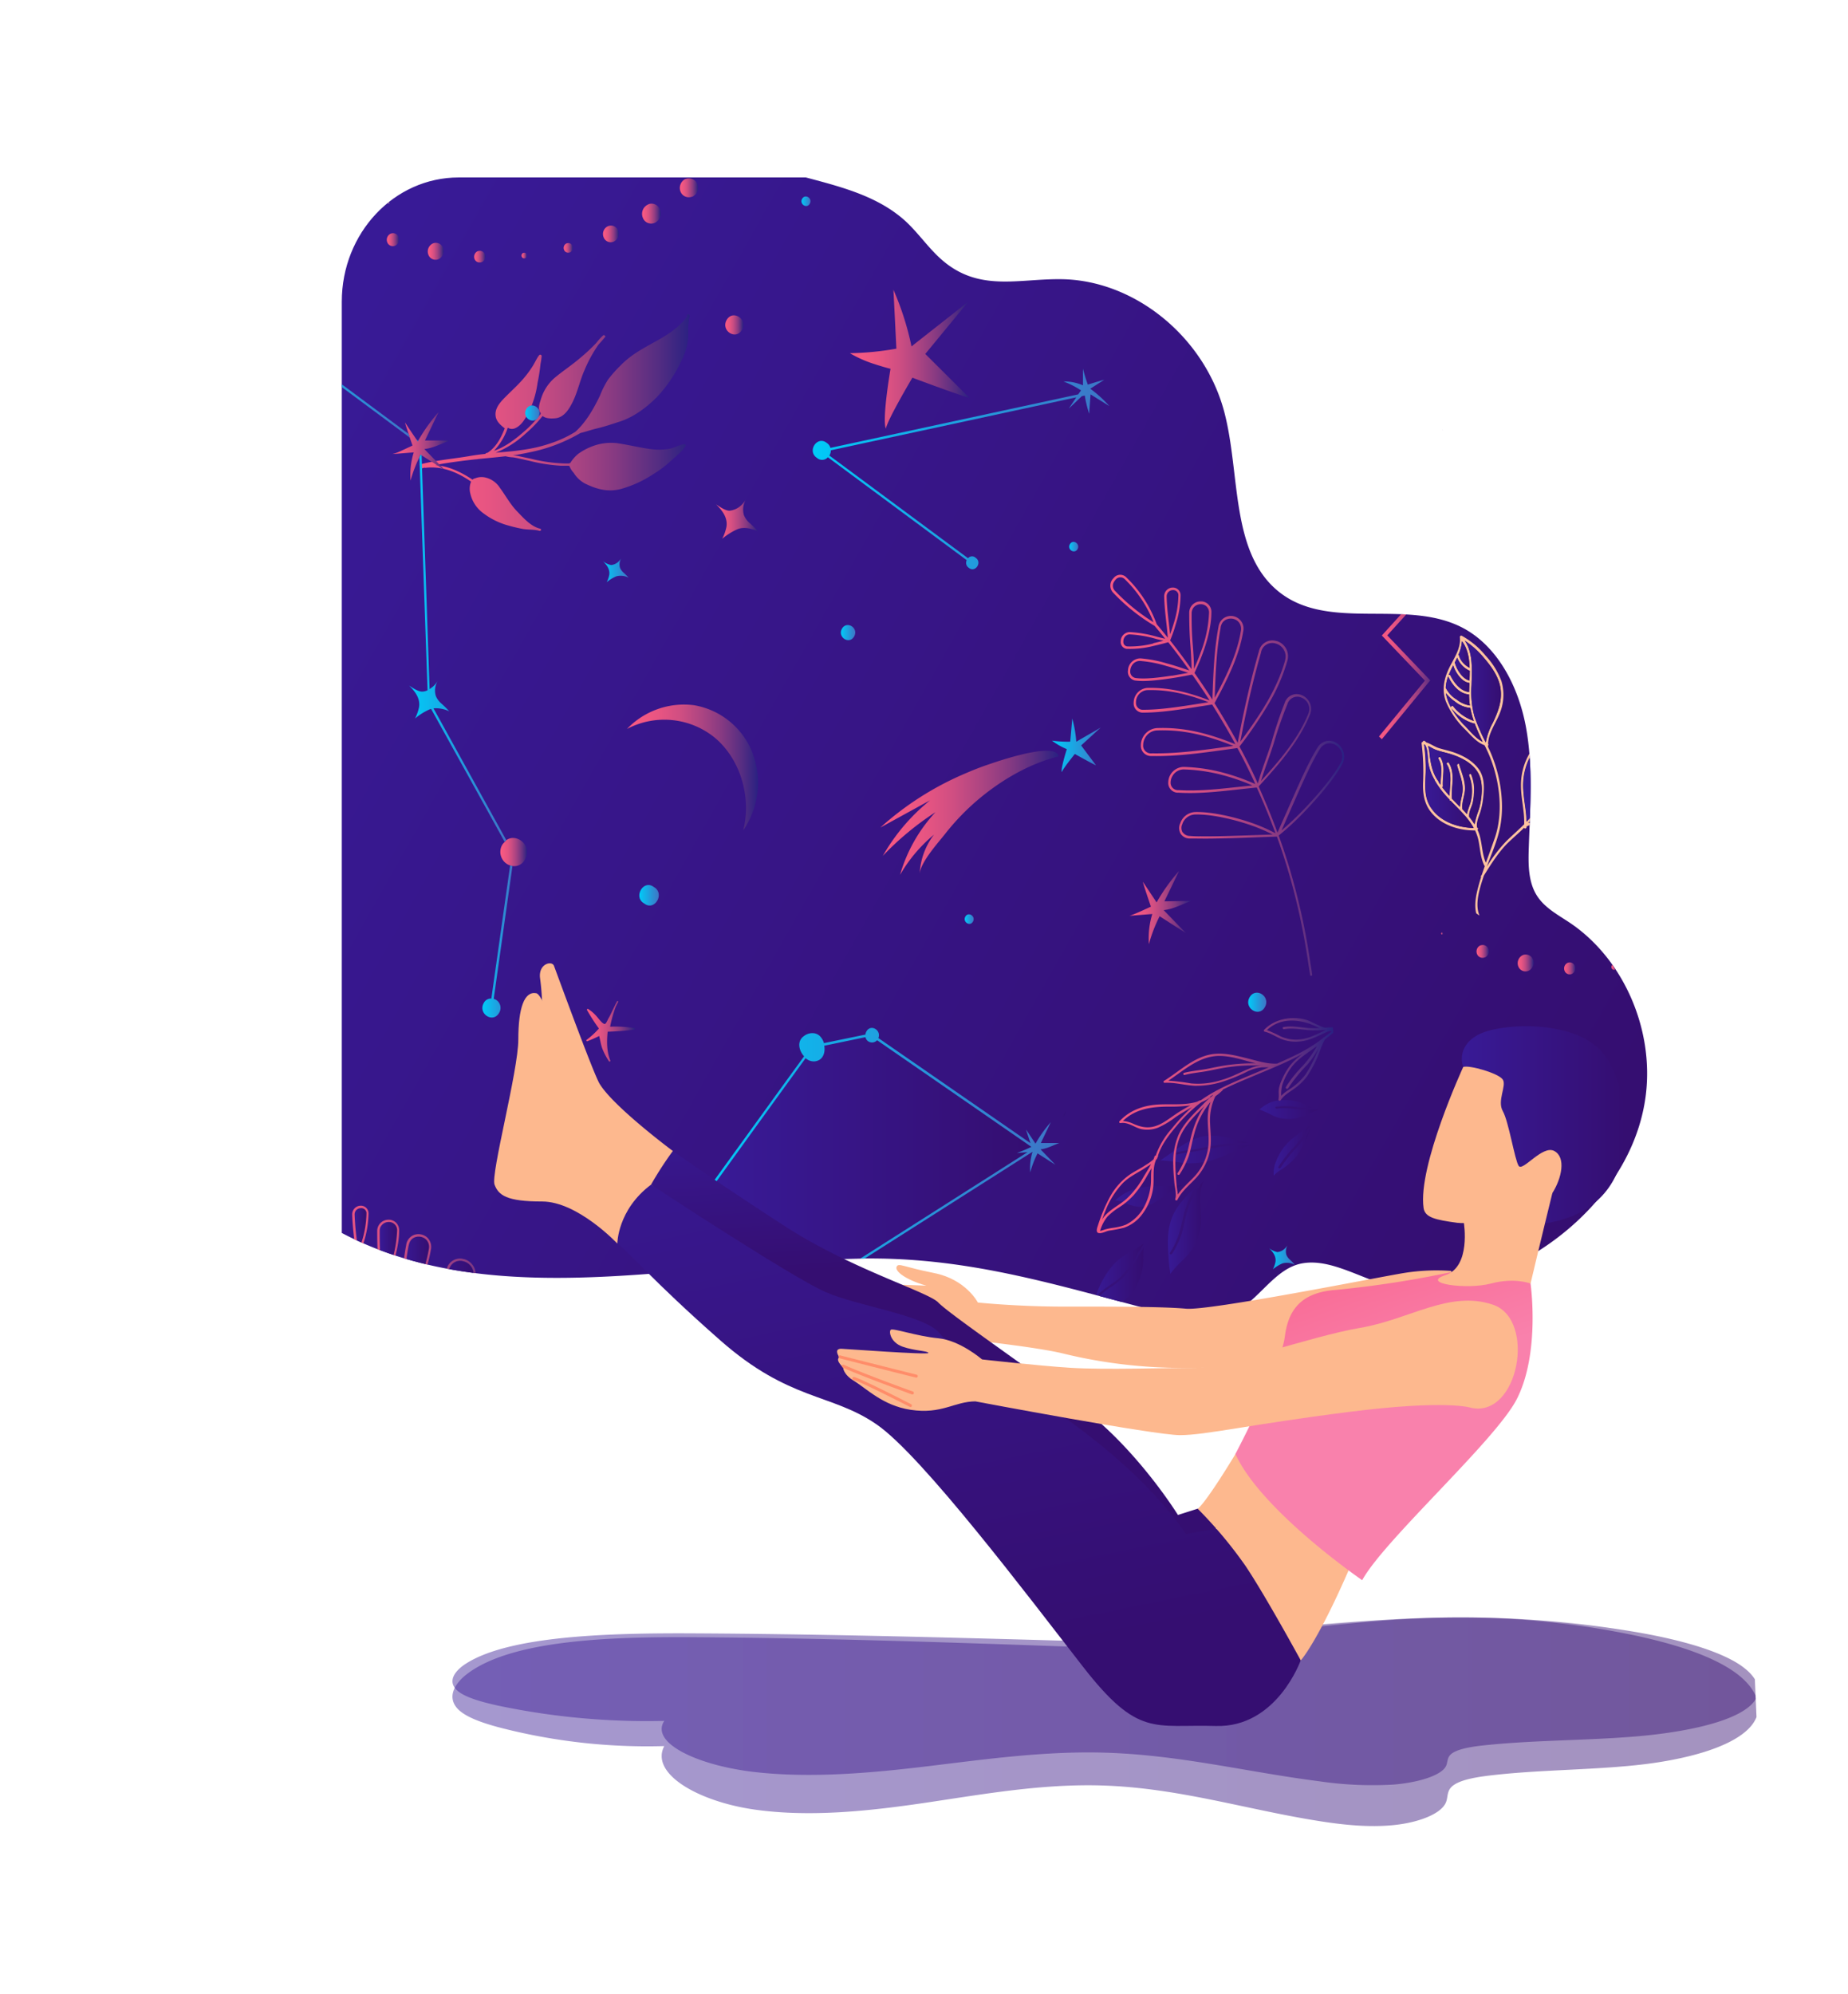 <svg xmlns="http://www.w3.org/2000/svg" xmlns:xlink="http://www.w3.org/1999/xlink" viewBox="0 0 621.95 670.98"><defs><clipPath id="clip-path" transform="translate(115.03 59.71)"><path d="M296.88,558.29C153.54,565.11,42.27,558.42,0,533.18V41.79C0,18.71,17.61,0,39.35,0H475.68c21.74,0-19.8,30.21-19.8,53.29l21,482C434.82,558.24,400.07,553.4,296.88,558.29Z" fill="none"/></clipPath><linearGradient id="Безымянный_градиент_248" x1="-316.89" y1="-517.76" x2="121.52" y2="-270.66" gradientTransform="translate(286 623.18)" gradientUnits="userSpaceOnUse"><stop offset="0" stop-color="#381a96"/><stop offset="1" stop-color="#350e71"/></linearGradient><clipPath id="clip-path-2" transform="translate(115.03 59.71)"><path d="M-94.14,271.18l.32.15c10,4.79,22.68,4.22,30.42,12.51,9.57,10.24,14,26.05,23,37.33A129.53,129.53,0,0,0-2.9,353.58c54.39,30.81,124.68,9.4,183.44,10.19,34.14.45,62.84,9.76,95.71,18.26,8.08,2.09,17,3.62,24.42-.29,8.28-4.34,13.51-14.78,22.61-16.35,11.29-2,23.53,8,35.34,8.63,12.44.6,24.9-2.69,36.11-8.27,21.34-10.63,41-31.37,44.16-57.15,2.7-22.26-7.67-45.73-25.52-57.76-4.08-2.74-8.67-5.1-11.29-9.4-2.76-4.52-2.78-10.28-2.6-15.66.44-13.74,1.53-27.64-1-41.11s-9.47-26.8-21-33c-19.25-10.29-45.53,1.51-62.5-12.58-16-13.31-12.5-39.48-18-60.27-6.69-25.12-30-44.15-54.56-44.58-14.78-.26-28.17,4.55-40.87-6.87-4.23-3.8-7.53-8.66-11.7-12.54-8.6-7.91-20-11.18-31-14.12Q86.15-18.71,12.09-32.14C-23.5-38.58-58.77-41.65-76.12-.83c-7.37,17.31-9,37.05-6.13,55.8C-79.37,74-72.07,92.24-71,111.49c2.45,43.57-35.77,69-43.1,108.94C-117.67,239.83-111,262.88-94.14,271.18Z" fill="none"/></clipPath><linearGradient id="Безымянный_градиент_248-2" x1="-1312.74" y1="-183.57" x2="-1288.4" y2="-183.57" gradientTransform="translate(1332.33 623.18)" xlink:href="#Безымянный_градиент_248"/><linearGradient id="Безымянный_градиент_248-3" x1="-1343.63" y1="-154.3" x2="-1323.84" y2="-154.3" gradientTransform="translate(1332.33 623.18)" xlink:href="#Безымянный_градиент_248"/><linearGradient id="Безымянный_градиент_248-4" x1="-1340.25" y1="-249.62" x2="-1320.7" y2="-249.62" gradientTransform="translate(1332.33 623.18)" xlink:href="#Безымянный_градиент_248"/><linearGradient id="Безымянный_градиент_248-5" x1="-1284.53" y1="-192.82" x2="-1265.97" y2="-192.82" gradientTransform="translate(1332.33 623.18)" xlink:href="#Безымянный_градиент_248"/><linearGradient id="Безымянный_градиент_248-6" x1="-1335.89" y1="-225.35" x2="-1305.58" y2="-225.35" gradientTransform="translate(1332.33 623.18)" xlink:href="#Безымянный_градиент_248"/><linearGradient id="Безымянный_градиент_248-7" x1="-1338.32" y1="-239.42" x2="-1313.89" y2="-239.42" gradientTransform="translate(1332.33 623.18)" xlink:href="#Безымянный_градиент_248"/><linearGradient id="Безымянный_градиент_248-8" x1="-1326.68" y1="-212.6" x2="-1299.12" y2="-212.6" gradientTransform="translate(1332.33 623.18)" xlink:href="#Безымянный_градиент_248"/><linearGradient id="Безымянный_градиент_248-9" x1="-1328.01" y1="-268.98" x2="-1324.06" y2="-268.98" gradientTransform="translate(1332.33 623.18)" xlink:href="#Безымянный_градиент_248"/><linearGradient id="Безымянный_градиент_248-10" x1="-1296.27" y1="-226.33" x2="-1280" y2="-226.33" gradientTransform="translate(1332.33 623.18)" xlink:href="#Безымянный_градиент_248"/><linearGradient id="Безымянный_градиент_248-11" x1="-1342.58" y1="-259.48" x2="-1329.06" y2="-259.48" gradientTransform="translate(1332.33 623.18)" xlink:href="#Безымянный_градиент_248"/><linearGradient id="Безымянный_градиент_248-12" x1="-1311.85" y1="-253.45" x2="-1302.99" y2="-253.45" gradientTransform="translate(1332.33 623.18)" xlink:href="#Безымянный_градиент_248"/><linearGradient id="Безымянный_градиент_248-13" x1="-1319.61" y1="-260.88" x2="-1313.75" y2="-260.88" gradientTransform="translate(1332.33 623.18)" xlink:href="#Безымянный_градиент_248"/><linearGradient id="Безымянный_градиент_248-14" x1="-1346.11" y1="-273.15" x2="-1332.45" y2="-273.15" gradientTransform="translate(1332.33 623.18)" xlink:href="#Безымянный_градиент_248"/><linearGradient id="Безымянный_градиент_248-15" x1="-1303.26" y1="-242.01" x2="-1288" y2="-242.01" gradientTransform="translate(1332.33 623.18)" xlink:href="#Безымянный_градиент_248"/><linearGradient id="Безымянный_градиент_248-16" x1="-1323.01" y1="-197.22" x2="-1292.32" y2="-197.22" gradientTransform="translate(1332.33 623.18)" xlink:href="#Безымянный_градиент_248"/><linearGradient id="Безымянный_градиент_248-17" x1="-1289.38" y1="-210.16" x2="-1268.95" y2="-210.16" gradientTransform="translate(1332.33 623.18)" xlink:href="#Безымянный_градиент_248"/><linearGradient id="Безымянный_градиент_248-18" x1="-934.71" y1="-424.05" x2="-914.93" y2="-424.05" gradientTransform="translate(1332.33 623.18)" xlink:href="#Безымянный_градиент_248"/><linearGradient id="Безымянный_градиент_248-19" x1="-968.07" y1="-418.35" x2="-951.42" y2="-418.35" gradientTransform="translate(1332.33 623.18)" xlink:href="#Безымянный_градиент_248"/><linearGradient id="Безымянный_градиент_248-20" x1="-958.89" y1="-438.92" x2="-948.36" y2="-438.92" gradientTransform="translate(1332.33 623.18)" xlink:href="#Безымянный_градиент_248"/><linearGradient id="Безымянный_градиент_248-21" x1="-966.73" y1="-418.72" x2="-948.64" y2="-418.72" gradientTransform="translate(1332.33 623.18)" xlink:href="#Безымянный_градиент_248"/><linearGradient id="Безымянный_градиент_248-22" x1="-1079.73" y1="-252.56" x2="-1062.4" y2="-252.56" gradientTransform="translate(1332.33 623.18)" xlink:href="#Безымянный_градиент_248"/><linearGradient id="Безымянный_градиент_248-23" x1="-1056.73" y1="-296.12" x2="-1024.03" y2="-296.12" gradientTransform="translate(1332.33 623.18)" xlink:href="#Безымянный_градиент_248"/><linearGradient id="Безымянный_градиент_248-24" x1="-1023.51" y1="-309.55" x2="-1003.79" y2="-309.55" gradientTransform="translate(1332.33 623.18)" xlink:href="#Безымянный_градиент_248"/><linearGradient id="Безымянный_градиент_248-25" x1="-1054.35" y1="-269.8" x2="-1042.51" y2="-269.8" gradientTransform="translate(1332.33 623.18)" xlink:href="#Безымянный_градиент_248"/><linearGradient id="Безымянный_градиент_248-26" x1="-1072" y1="-280.53" x2="-1049.3" y2="-280.53" gradientTransform="translate(1332.33 623.18)" xlink:href="#Безымянный_градиент_248"/><linearGradient id="Безымянный_градиент_248-27" x1="-1018.71" y1="-295.68" x2="-1006.14" y2="-295.68" gradientTransform="translate(1332.33 623.18)" xlink:href="#Безымянный_градиент_248"/><linearGradient id="Безымянный_градиент_248-28" x1="-1206.84" y1="-293.12" x2="-1100.27" y2="-293.12" gradientTransform="translate(1332.33 623.18)" xlink:href="#Безымянный_градиент_248"/><linearGradient id="Безымянный_градиент_248-29" x1="-1079.03" y1="-255.01" x2="-1062.51" y2="-255.01" gradientTransform="translate(1332.33 623.18)" xlink:href="#Безымянный_градиент_248"/><linearGradient id="Безымянный_градиент_248-30" x1="-903.86" y1="-453.29" x2="-879.52" y2="-453.29" gradientTransform="translate(1332.33 623.18)" xlink:href="#Безымянный_градиент_248"/><linearGradient id="Безымянный_градиент_248-31" x1="-956.53" y1="-462.66" x2="-952.74" y2="-462.66" gradientTransform="translate(1332.33 623.18)" xlink:href="#Безымянный_градиент_248"/><linearGradient id="Безымянный_градиент_248-32" x1="-954.38" y1="-450.18" x2="-942.21" y2="-450.18" gradientTransform="translate(1332.33 623.18)" xlink:href="#Безымянный_градиент_248"/><linearGradient id="Безымянный_градиент_248-33" x1="-957.77" y1="-457.73" x2="-952.72" y2="-457.73" gradientTransform="translate(1332.33 623.18)" xlink:href="#Безымянный_градиент_248"/><linearGradient id="Безымянный_градиент_248-34" x1="-959.83" y1="-454.54" x2="-952.82" y2="-454.54" gradientTransform="translate(1332.33 623.18)" xlink:href="#Безымянный_градиент_248"/><linearGradient id="Безымянный_градиент_248-35" x1="-960.81" y1="-450.45" x2="-952.67" y2="-450.45" gradientTransform="translate(1332.33 623.18)" xlink:href="#Безымянный_градиент_248"/><linearGradient id="Безымянный_градиент_248-36" x1="-960.71" y1="-444.96" x2="-951.35" y2="-444.96" gradientTransform="translate(1332.33 623.18)" xlink:href="#Безымянный_градиент_248"/><linearGradient id="Безымянный_градиент_248-37" x1="-917.76" y1="-482.36" x2="-890.2" y2="-482.36" gradientTransform="translate(1332.33 623.18)" xlink:href="#Безымянный_градиент_248"/><linearGradient id="Безымянный_градиент_248-38" x1="-931.33" y1="-519.45" x2="-911.77" y2="-519.45" gradientTransform="translate(1332.33 623.18)" xlink:href="#Безымянный_градиент_248"/><linearGradient id="Безымянный_градиент_248-39" x1="-914.08" y1="-467.05" x2="-883.4" y2="-467.05" gradientTransform="translate(1332.33 623.18)" xlink:href="#Безымянный_градиент_248"/><linearGradient id="Безымянный_градиент_248-40" x1="-929.4" y1="-509.19" x2="-904.97" y2="-509.19" gradientTransform="translate(1332.33 623.18)" xlink:href="#Безымянный_градиент_248"/><linearGradient id="Безымянный_градиент_248-41" x1="-902.93" y1="-523.24" x2="-894.08" y2="-523.24" gradientTransform="translate(1332.33 623.18)" xlink:href="#Безымянный_градиент_248"/><linearGradient id="Безымянный_градиент_248-42" x1="-880.44" y1="-479.94" x2="-860" y2="-479.94" gradientTransform="translate(1332.33 623.18)" xlink:href="#Безымянный_градиент_248"/><linearGradient id="Безымянный_градиент_248-43" x1="-910.69" y1="-530.65" x2="-904.82" y2="-530.65" gradientTransform="translate(1332.33 623.18)" xlink:href="#Безымянный_градиент_248"/><linearGradient id="Безымянный_градиент_248-44" x1="-937.18" y1="-542.96" x2="-923.53" y2="-542.96" gradientTransform="translate(1332.33 623.18)" xlink:href="#Безымянный_градиент_248"/><linearGradient id="Безымянный_градиент_248-45" x1="-926.96" y1="-495.13" x2="-896.64" y2="-495.13" gradientTransform="translate(1332.33 623.18)" xlink:href="#Безымянный_градиент_248"/><linearGradient id="Безымянный_градиент_248-46" x1="-887.35" y1="-496.11" x2="-871.08" y2="-496.11" gradientTransform="translate(1332.33 623.18)" xlink:href="#Безымянный_градиент_248"/><linearGradient id="Безымянный_градиент_248-47" x1="-919.09" y1="-538.74" x2="-915.13" y2="-538.74" gradientTransform="translate(1332.33 623.18)" xlink:href="#Безымянный_градиент_248"/><linearGradient id="Безымянный_градиент_248-48" x1="-875.6" y1="-462.6" x2="-857.19" y2="-462.6" gradientTransform="translate(1332.33 623.18)" xlink:href="#Безымянный_градиент_248"/><linearGradient id="Безымянный_градиент_248-49" x1="-894.34" y1="-511.78" x2="-879.07" y2="-511.78" gradientTransform="translate(1332.33 623.18)" xlink:href="#Безымянный_градиент_248"/><linearGradient id="Безымянный_градиент_248-50" x1="-933.66" y1="-529.26" x2="-920.14" y2="-529.26" gradientTransform="translate(1332.33 623.18)" xlink:href="#Безымянный_градиент_248"/><linearGradient id="Безымянный_градиент_181" x1="-1346.88" y1="-216.06" x2="-1268.14" y2="-216.06" gradientTransform="translate(1332.33 623.18)" gradientUnits="userSpaceOnUse"><stop offset="0" stop-color="#f85982"/><stop offset="0.12" stop-color="#f35882"/><stop offset="0.26" stop-color="#e65482"/><stop offset="0.41" stop-color="#cf4e82"/><stop offset="0.56" stop-color="#af4582"/><stop offset="0.72" stop-color="#873a82"/><stop offset="0.88" stop-color="#552d82"/><stop offset="1" stop-color="#2a2182"/></linearGradient><linearGradient id="Безымянный_градиент_181-2" x1="-1285.63" y1="-192.68" x2="-1265.19" y2="-192.68" xlink:href="#Безымянный_градиент_181"/><linearGradient id="Безымянный_градиент_181-3" x1="-1313.53" y1="-183.57" x2="-1287.06" y2="-183.57" xlink:href="#Безымянный_градиент_181"/><linearGradient id="Безымянный_градиент_181-4" x1="-1206.38" y1="-508.24" x2="-1192.25" y2="-508.24" xlink:href="#Безымянный_градиент_181"/><linearGradient id="Безымянный_градиент_181-5" x1="-1250.16" y1="-335.88" x2="-1233.67" y2="-335.88" xlink:href="#Безымянный_градиент_181"/><linearGradient id="Безымянный_градиент_181-6" x1="-1236.35" y1="-424.64" x2="-1192.26" y2="-424.64" xlink:href="#Безымянный_градиент_181"/><linearGradient id="Безымянный_градиент_181-7" x1="-1203.29" y1="-573.56" x2="-1197.18" y2="-573.56" xlink:href="#Безымянный_градиент_181"/><linearGradient id="Безымянный_градиент_181-8" x1="-1306.13" y1="-540.7" x2="-1215.2" y2="-540.7" xlink:href="#Безымянный_градиент_181"/><linearGradient id="Безымянный_градиент_181-9" x1="-1329.17" y1="-608.24" x2="-1328.57" y2="-608.24" xlink:href="#Безымянный_градиент_181"/><linearGradient id="Безымянный_градиент_181-10" x1="-1317.2" y1="-602.25" x2="-1313.07" y2="-602.25" xlink:href="#Безымянный_градиент_181"/><linearGradient id="Безымянный_градиент_181-11" x1="-1303.4" y1="-598.34" x2="-1298.03" y2="-598.34" xlink:href="#Безымянный_градиент_181"/><linearGradient id="Безымянный_градиент_181-12" x1="-1287.79" y1="-596.53" x2="-1283.98" y2="-596.53" xlink:href="#Безымянный_градиент_181"/><linearGradient id="Безымянный_градиент_181-13" x1="-1271.84" y1="-596.9" x2="-1270.03" y2="-596.9" xlink:href="#Безымянный_градиент_181"/><linearGradient id="Безымянный_градиент_181-14" x1="-1257.69" y1="-599.48" x2="-1254.58" y2="-599.48" xlink:href="#Безымянный_градиент_181"/><linearGradient id="Безымянный_градиент_181-15" x1="-1244.42" y1="-604.18" x2="-1239.15" y2="-604.18" xlink:href="#Безымянный_градиент_181"/><linearGradient id="Безымянный_градиент_181-16" x1="-1231.31" y1="-610.99" x2="-1225.04" y2="-610.99" xlink:href="#Безымянный_градиент_181"/><linearGradient id="Безымянный_градиент_181-17" x1="-1218.55" y1="-619.69" x2="-1212.45" y2="-619.69" xlink:href="#Безымянный_градиент_181"/><linearGradient id="Безымянный_градиент_181-18" x1="-1315.28" y1="-532.71" x2="-1295.93" y2="-532.71" xlink:href="#Безымянный_градиент_181"/><linearGradient id="Безымянный_градиент_181-19" x1="-1279.04" y1="-396.2" x2="-1269.98" y2="-396.2" xlink:href="#Безымянный_градиент_181"/><linearGradient id="Безымянный_градиент_181-20" x1="-1064.76" y1="-612.28" x2="-1048.27" y2="-612.28" xlink:href="#Безымянный_градиент_181"/><linearGradient id="Безымянный_градиент_181-21" x1="-1161.29" y1="-562.05" x2="-1121.07" y2="-562.05" xlink:href="#Безымянный_градиент_181"/><linearGradient id="Безымянный_градиент_181-22" x1="-1345.51" y1="-89.08" x2="-1340.14" y2="-89.08" xlink:href="#Безымянный_градиент_181"/><linearGradient id="Безымянный_градиент_181-23" x1="-1329.9" y1="-87.32" x2="-1326.09" y2="-87.32" xlink:href="#Безымянный_градиент_181"/><linearGradient id="Безымянный_градиент_181-24" x1="-1067.32" y1="-377.48" x2="-1046.44" y2="-377.48" xlink:href="#Безымянный_градиент_181"/><linearGradient id="Безымянный_градиент_181-25" x1="-1019.18" y1="-214.69" x2="-1013.07" y2="-214.69" xlink:href="#Безымянный_градиент_181"/><linearGradient id="Безымянный_градиент_181-26" x1="-1245.26" y1="-204.25" x2="-1224.39" y2="-204.25" xlink:href="#Безымянный_градиент_181"/><linearGradient id="Безымянный_градиент_181-27" x1="-1169.96" y1="-225.71" x2="-1149.54" y2="-225.71" xlink:href="#Безымянный_градиент_181"/><linearGradient id="Безымянный_градиент_181-28" x1="-1052.96" y1="-206.24" x2="-1042.19" y2="-206.24" xlink:href="#Безымянный_градиент_181"/><linearGradient id="Безымянный_градиент_181-29" x1="-1078.4" y1="-304.13" x2="-998.8" y2="-304.13" xlink:href="#Безымянный_градиент_181"/><linearGradient id="Безымянный_градиент_181-30" x1="-1151.07" y1="-409.39" x2="-1091.08" y2="-409.39" xlink:href="#Безымянный_градиент_181"/><linearGradient id="Безымянный_градиент_181-31" x1="-983.26" y1="-469.46" x2="-962.84" y2="-469.46" gradientTransform="translate(1447.36 682.89)" xlink:href="#Безымянный_градиент_181"/><linearGradient id="Безымянный_градиент_181-32" x1="-1187.73" y1="-140.57" x2="-1181.06" y2="-140.57" xlink:href="#Безымянный_градиент_181"/><linearGradient id="Безымянный_градиент_181-33" x1="-1245.39" y1="-64.26" x2="-1239.28" y2="-64.26" xlink:href="#Безымянный_градиент_181"/><linearGradient id="Безымянный_градиент_181-34" x1="-1313.95" y1="-87.64" x2="-1312.14" y2="-87.64" xlink:href="#Безымянный_градиент_181"/><linearGradient id="Безымянный_градиент_181-35" x1="-1299.8" y1="-90.19" x2="-1296.69" y2="-90.19" xlink:href="#Безымянный_градиент_181"/><linearGradient id="Безымянный_градиент_181-36" x1="-1286.53" y1="-94.94" x2="-1281.26" y2="-94.94" xlink:href="#Безымянный_градиент_181"/><linearGradient id="Безымянный_градиент_181-37" x1="-1273.41" y1="-101.73" x2="-1267.14" y2="-101.73" xlink:href="#Безымянный_градиент_181"/><linearGradient id="Безымянный_градиент_181-38" x1="-1260.66" y1="-110.39" x2="-1254.56" y2="-110.39" xlink:href="#Безымянный_градиент_181"/><linearGradient id="Безымянный_градиент_181-39" x1="-1248.37" y1="-120.79" x2="-1243.92" y2="-120.79" xlink:href="#Безымянный_градиент_181"/><linearGradient id="Безымянный_градиент_181-40" x1="-1236.75" y1="-132.73" x2="-1235.49" y2="-132.73" xlink:href="#Безымянный_градиент_181"/><linearGradient id="Безымянный_градиент_181-41" x1="-1357.39" y1="-23.37" x2="-1338.04" y2="-23.37" xlink:href="#Безымянный_градиент_181"/><linearGradient id="Безымянный_градиент_181-42" x1="-839.57" y1="-268.77" x2="-825.43" y2="-268.77" xlink:href="#Безымянный_градиент_181"/><linearGradient id="Безымянный_градиент_181-43" x1="-883.36" y1="-96.42" x2="-866.85" y2="-96.42" xlink:href="#Безымянный_градиент_181"/><linearGradient id="Безымянный_градиент_181-44" x1="-869.53" y1="-185.18" x2="-825.45" y2="-185.18" xlink:href="#Безымянный_градиент_181"/><linearGradient id="Безымянный_градиент_181-45" x1="-836.48" y1="-334.06" x2="-830.37" y2="-334.06" xlink:href="#Безымянный_градиент_181"/><linearGradient id="Безымянный_градиент_181-46" x1="-1051.36" y1="-138.37" x2="-960.46" y2="-138.37" xlink:href="#Безымянный_градиент_181"/><linearGradient id="Безымянный_градиент_181-47" x1="-962.36" y1="-368.77" x2="-961.76" y2="-368.77" xlink:href="#Безымянный_градиент_181"/><linearGradient id="Безымянный_градиент_181-48" x1="-950.39" y1="-362.75" x2="-946.26" y2="-362.75" xlink:href="#Безымянный_градиент_181"/><linearGradient id="Безымянный_градиент_181-49" x1="-936.59" y1="-358.86" x2="-931.22" y2="-358.86" xlink:href="#Безымянный_градиент_181"/><linearGradient id="Безымянный_градиент_181-50" x1="-920.98" y1="-357.04" x2="-917.17" y2="-357.04" xlink:href="#Безымянный_градиент_181"/><linearGradient id="Безымянный_градиент_181-51" x1="-905.03" y1="-357.5" x2="-903.22" y2="-357.5" xlink:href="#Безымянный_градиент_181"/><linearGradient id="Безымянный_градиент_181-52" x1="-890.88" y1="-359.97" x2="-887.77" y2="-359.97" xlink:href="#Безымянный_градиент_181"/><linearGradient id="Безымянный_градиент_181-53" x1="-877.61" y1="-364.71" x2="-872.34" y2="-364.71" xlink:href="#Безымянный_градиент_181"/><linearGradient id="Безымянный_градиент_181-54" x1="-864.49" y1="-371.56" x2="-858.21" y2="-371.56" xlink:href="#Безымянный_градиент_181"/><linearGradient id="Безымянный_градиент_181-55" x1="-851.74" y1="-380.18" x2="-845.64" y2="-380.18" xlink:href="#Безымянный_градиент_181"/><linearGradient id="Безымянный_градиент_181-56" x1="-839.44" y1="-389.86" x2="-837.98" y2="-389.86" xlink:href="#Безымянный_градиент_181"/><linearGradient id="Безымянный_градиент_181-57" x1="-912.23" y1="-156.72" x2="-903.17" y2="-156.72" xlink:href="#Безымянный_градиент_181"/><linearGradient id="Безымянный_градиент_181-58" x1="-876.7" y1="-462.43" x2="-856.95" y2="-462.43" xlink:href="#Безымянный_градиент_181"/><linearGradient id="Безымянный_градиент_181-59" x1="-904.61" y1="-453.3" x2="-878.13" y2="-453.3" xlink:href="#Безымянный_градиент_181"/><linearGradient id="Безымянный_градиент_181-60" x1="-1073.64" y1="-422.01" x2="-994.95" y2="-422.01" xlink:href="#Безымянный_градиент_181"/><linearGradient id="Безымянный_градиент_181-61" x1="-1009.37" y1="-634.04" x2="-920.73" y2="-634.04" xlink:href="#Безымянный_градиент_181"/><linearGradient id="Безымянный_градиент_240" x1="-1244.45" y1="-491.05" x2="-1235.79" y2="-491.05" gradientTransform="translate(1332.33 623.18)" gradientUnits="userSpaceOnUse"><stop offset="0" stop-color="#00cbf8"/><stop offset="0.99" stop-color="#3e75c6"/></linearGradient><linearGradient id="Безымянный_градиент_240-2" x1="-1210.91" y1="-291.4" x2="-1090.86" y2="-291.4" xlink:href="#Безымянный_градиент_240"/><linearGradient id="Безымянный_градиент_240-3" x1="-1173.83" y1="-525.09" x2="-1074.04" y2="-525.09" xlink:href="#Безымянный_градиент_240"/><linearGradient id="Безымянный_градиент_240-4" x1="-1270.62" y1="-543.91" x2="-1265.76" y2="-543.91" xlink:href="#Безымянный_градиент_240"/><linearGradient id="Безымянный_градиент_240-5" x1="-1164.38" y1="-470.03" x2="-1159.52" y2="-470.03" xlink:href="#Безымянный_градиент_240"/><linearGradient id="Безымянный_градиент_240-6" x1="-1087.52" y1="-498.95" x2="-1084.46" y2="-498.95" xlink:href="#Безымянный_градиент_240"/><linearGradient id="Безымянный_градиент_240-7" x1="-1177.64" y1="-615.17" x2="-1174.59" y2="-615.17" xlink:href="#Безымянный_градиент_240"/><linearGradient id="Безымянный_градиент_240-8" x1="-1232.2" y1="-381.64" x2="-1225.63" y2="-381.64" xlink:href="#Безымянный_градиент_240"/><linearGradient id="Безымянный_градиент_240-9" x1="-1231.36" y1="-245.44" x2="-1225.31" y2="-245.44" xlink:href="#Безымянный_градиент_240"/><linearGradient id="Безымянный_градиент_240-10" x1="-1285.02" y1="-366.1" x2="-1274.93" y2="-366.1" xlink:href="#Безымянный_градиент_240"/><linearGradient id="Безымянный_градиент_240-11" x1="-1309.66" y1="-464.76" x2="-1276.96" y2="-464.76" xlink:href="#Безымянный_градиент_240"/><linearGradient id="Безымянный_градиент_240-12" x1="-1307.22" y1="-534.64" x2="-1306.6" y2="-534.64" xlink:href="#Безымянный_градиент_240"/><linearGradient id="Безымянный_градиент_240-13" x1="-1366.45" y1="-558.85" x2="-1309.45" y2="-558.85" xlink:href="#Безымянный_градиент_240"/><linearGradient id="Безымянный_градиент_240-14" x1="-1020.17" y1="-259.86" x2="-1011.5" y2="-259.86" xlink:href="#Безымянный_градиент_240"/><linearGradient id="Безымянный_градиент_240-15" x1="-1121.15" y1="-162.82" x2="-1086.29" y2="-162.82" xlink:href="#Безымянный_градиент_240"/><linearGradient id="Безымянный_градиент_240-16" x1="-1122.75" y1="-373.62" x2="-1119.7" y2="-373.62" xlink:href="#Безымянный_градиент_240"/><linearGradient id="Безымянный_градиент_240-17" x1="-1107.78" y1="-244.67" x2="-1104.72" y2="-244.67" xlink:href="#Безымянный_градиент_240"/><linearGradient id="Безымянный_градиент_240-18" x1="-1148.98" y1="-172.07" x2="-1142.87" y2="-172.07" xlink:href="#Безымянный_градиент_240"/><linearGradient id="Безымянный_градиент_240-19" x1="-1027.29" y1="-345.65" x2="-1021.17" y2="-345.65" xlink:href="#Безымянный_градиент_240"/><linearGradient id="Безымянный_градиент_240-20" x1="-1156.28" y1="-216.19" x2="-1050.35" y2="-216.19" xlink:href="#Безымянный_градиент_240"/><linearGradient id="Безымянный_градиент_240-21" x1="-1230.07" y1="-215.63" x2="-1163.76" y2="-215.63" xlink:href="#Безымянный_градиент_240"/><linearGradient id="Безымянный_градиент_240-22" x1="-1093.32" y1="-432.09" x2="-1076.9" y2="-432.09" xlink:href="#Безымянный_градиент_240"/><linearGradient id="Безымянный_градиент_240-23" x1="-1312.73" y1="-34.65" x2="-1307.87" y2="-34.65" xlink:href="#Безымянный_градиент_240"/><linearGradient id="Безымянный_градиент_240-24" x1="-1219.75" y1="-105.91" x2="-1216.7" y2="-105.91" xlink:href="#Безымянный_градиент_240"/><linearGradient id="Безымянный_градиент_240-25" x1="-865.39" y1="-142.17" x2="-858.82" y2="-142.17" xlink:href="#Безымянный_градиент_240"/><linearGradient id="Безымянный_градиент_240-26" x1="-918.21" y1="-126.65" x2="-908.12" y2="-126.65" xlink:href="#Безымянный_градиент_240"/><linearGradient id="Безымянный_градиент_240-27" x1="-1003.27" y1="-562.73" x2="-1000.21" y2="-562.73" xlink:href="#Безымянный_градиент_240"/><linearGradient id="Безымянный_градиент_248-51" x1="-28.17" y1="-399.41" x2="-27.99" y2="-399.41" xlink:href="#Безымянный_градиент_248"/><linearGradient id="Безымянный_градиент_243" x1="81.3" y1="-540.09" x2="85.71" y2="-537.54" gradientTransform="translate(286 623.18)" gradientUnits="userSpaceOnUse"><stop offset="0" stop-color="#f85982"/><stop offset="1" stop-color="#2a2182"/></linearGradient><linearGradient id="Безымянный_градиент_248-52" x1="-248.75" y1="-103.53" x2="190.72" y2="-103.53" xlink:href="#Безымянный_градиент_248"/><linearGradient id="Безымянный_градиент_248-53" x1="-248.75" y1="-110.42" x2="190.7" y2="-110.42" xlink:href="#Безымянный_градиент_248"/><linearGradient id="Безымянный_градиент_248-54" x1="-92.2" y1="-313.18" x2="-88.68" y2="-257.87" xlink:href="#Безымянный_градиент_248"/><linearGradient id="Безымянный_градиент_248-55" x1="-109.06" y1="-348.22" x2="-63.25" y2="-123.72" xlink:href="#Безымянный_градиент_248"/><linearGradient id="Безымянный_градиент_248-56" x1="90.95" y1="-304.3" x2="146.08" y2="-304.3" xlink:href="#Безымянный_градиент_248"/><linearGradient id="Безымянный_градиент_249" x1="40.9" y1="-289.38" x2="66.3" y2="-216.94" gradientTransform="translate(286 623.18)" gradientUnits="userSpaceOnUse"><stop offset="0" stop-color="#f85982"/><stop offset="1" stop-color="#f981ac"/></linearGradient></defs><g id="Слой_2" data-name="Слой 2"><g id="Слой_3" data-name="Слой 3"><g clip-path="url(#clip-path)"><path d="M-94.14,271.18l.32.15c10,4.79,22.68,4.22,30.42,12.51,9.57,10.24,14,26.05,23,37.33A129.53,129.53,0,0,0-2.9,353.58c54.39,30.81,124.68,9.4,183.44,10.19,34.14.45,62.84,9.76,95.71,18.26,8.08,2.09,17,3.62,24.42-.29,8.28-4.34,13.51-14.78,22.61-16.35,11.29-2,23.53,8,35.34,8.63,12.44.6,24.9-2.69,36.11-8.27,21.34-10.63,41-31.37,44.16-57.15,2.7-22.26-7.67-45.73-25.52-57.76-4.08-2.74-8.67-5.1-11.29-9.4-2.76-4.52-2.78-10.28-2.6-15.66.44-13.74,1.53-27.64-1-41.11s-9.47-26.8-21-33c-19.25-10.29-45.53,1.51-62.5-12.58-16-13.31-12.5-39.48-18-60.27-6.69-25.12-30-44.15-54.56-44.58-14.78-.26-28.17,4.55-40.87-6.87-4.23-3.8-7.53-8.66-11.7-12.54-8.6-7.91-20-11.18-31-14.12Q86.15-18.71,12.09-32.14C-23.5-38.58-58.77-41.65-76.12-.83c-7.37,17.31-9,37.05-6.13,55.8C-79.37,74-72.07,92.24-71,111.49c2.45,43.57-35.77,69-43.1,108.94C-117.67,239.83-111,262.88-94.14,271.18Z" transform="translate(115.03 59.71)" fill="url(#Безымянный_градиент_248)"/><g clip-path="url(#clip-path-2)"><path d="M15.7-16.27c.56,2.82.68,5.71,1.94,8.29a.35.35,0,0,0,.18.16c-.34,1-.68,1.93-1,2.9l-.27.42a.35.35,0,0,0,0,.43c-.23.71-.45,1.43-.65,2.15-.88,3.08-1.79,6.78-1,10,.36.27.73.53,1.1.77C14.3,4.76,16.2-.6,17.48-4.6,20-8.6,22.64-12.85,26-16c1.71-1.61,3.43-3.1,5-4.69,0,.48.72.33.76-.13v-.25c3.65-1.8,7.64-1.61,11-4.33a20,20,0,0,0,5.77-8.1C50-37.19,50.2-41.07,50-45c-.11-2.58-.4-5.18-.31-7.77.08-2.35,1.19-4.27,1.81-6.47a.34.34,0,0,0-.16-.45.32.32,0,0,0-.35,0c-6.54,3.55-14,7.23-18.19,14A20.81,20.81,0,0,0,30-34.85c0,4.39,1.24,8.58,1.07,13-2,2-4.06,3.76-6.12,5.8a48.89,48.89,0,0,0-6.47,8.48C20.12-11.93,22-16.2,23-20.69c1.68-8.15.13-17.79-3.28-25.5l-.52.91c3.65,8.51,5,19.21,2.1,27.91-1,2.87-2,5.68-3.07,8.5-1.22-2.77-1.21-5.88-2-8.81a13,13,0,0,0-.81-2.26c.23-.22.24-.67-.12-.7-.45-1.67.56-3.74,1.06-5.31a24.51,24.51,0,0,0,.91-4.33c.42-3.28.56-6.84-1.2-9.67l-.49.85c.09.15.22.26.3.42,1.6,3.29,1,8.28,0,11.77-.43,1.53-1.32,3.36-1.46,5.09a24.36,24.36,0,0,0-1.79-2.51h0c-.22-1.61.69-3,1.11-4.49A16.06,16.06,0,0,0,14.16-32,16.76,16.76,0,0,0,14-36.34l-.64,1.1A18.47,18.47,0,0,1,13.18-30c-.26,1.62-1.17,3.14-1.35,4.76-.5-.58-1-1.13-1.52-1.68V-27a10.22,10.22,0,0,1,.33-3.65l-1,1.69a9,9,0,0,0-.17,1.16l-.32-.32-.44.76c.82.85,1.63,1.71,2.4,2.61A24,24,0,0,1,14-20.63a20.84,20.84,0,0,1-8.16-1.76l-.42.74a21.94,21.94,0,0,0,9,1.84A14.74,14.74,0,0,1,15.7-16.27Z" transform="translate(115.03 59.71)" fill="#ffc39f"/><path d="M-9.21,463.65a20.77,20.77,0,0,0-2.86,10.79c0,4.39,1.24,8.58,1.07,13-1.95,2-4.06,3.75-6.12,5.8a49.84,49.84,0,0,0-6.48,8.48c1.61-4.32,3.48-8.58,4.48-13.09,1.8-8.77-.1-19.27-4-27.22v-.48c.14-.19.17-.45,0-.56.11-3.6,2.59-6.94,3.87-10.14a16.32,16.32,0,0,0,.63-11,26,26,0,0,0-5.37-8.6A27.17,27.17,0,0,0-32,424c-.29-.15-.65.17-.61.51.45,4-2.38,7.59-3.91,11s-2.15,7.13-.75,10.71a28.47,28.47,0,0,0,6.39,9.39c1.87,1.89,3.89,4.35,6.44,5.23.13.23.25.46.37.69l.17.36h0c4.35,8.79,6.16,20.57,3,30-.95,2.86-2,5.67-3.07,8.5-1.16-2.71-1.16-5.78-1.92-8.78a13,13,0,0,0-.81-2.26c.23-.22.24-.67-.12-.7-.45-1.67.56-3.74,1.06-5.31a24.51,24.51,0,0,0,.91-4.33c.43-3.42.62-7.16-1.38-10s-5.14-4.53-8.19-5.63c-1.77-.63-3.61-1-5.39-1.56-1.44-.48-2.72-1.47-4.17-1.9a2.67,2.67,0,0,0-.56-.5c-.23-.14-.51.07-.59.32a.47.47,0,0,0-.39.52,76,76,0,0,1,.39,13.15c-.12,3.55.37,6.91,2.51,9.71,3.5,4.59,9.56,6.42,15,6.38A14.56,14.56,0,0,1-26.44,493c.56,2.81.68,5.71,1.94,8.29a.35.35,0,0,0,.18.16c-.34,1-.68,1.93-1,2.9l-.27.41a.36.36,0,0,0,0,.44c-.23.71-.45,1.43-.65,2.15-.88,3.08-1.79,6.77-1,10,.36.27.73.53,1.1.77-1.7-4.09.2-9.46,1.48-13.45,2.53-4,5.16-8.25,8.55-11.44,1.7-1.61,3.43-3.09,5-4.68,0,.48.72.33.76-.13v-.26c3.65-1.79,7.64-1.6,11-4.32a19.92,19.92,0,0,0,5.77-8.11,27.32,27.32,0,0,0,1.44-11.48c-.11-2.59-.4-5.19-.31-7.78.08-2.34,1.19-4.27,1.81-6.46.11-.38-.2-.58-.51-.42C2.44,453.16-5,456.84-9.21,463.65Zm16.33-8.9A19.39,19.39,0,0,0,7,459.91c.22,4.5.79,9.19-.46,13.61a19.22,19.22,0,0,1-6.58,10c-2.9,2.17-6.36,2.25-9.53,3.5A26.44,26.44,0,0,0-7,483.69a34,34,0,0,0,5-10.22c1-3.86,1.54-7.76,4.44-10.62.39-.39-.09-.93-.48-.54-2.41,2.38-3.37,5.42-4.14,8.73a36.12,36.12,0,0,1-5,11.72,27.07,27.07,0,0,1-3,3.83c0-3.32-.77-6.5-1-9.84A21.26,21.26,0,0,1-8.51,464c3.93-6.38,10.87-9.93,17.08-13.27a35.46,35.46,0,0,0-1.47,4Z" transform="translate(115.03 59.71)" fill="#ffc39f"/><path d="M399.71,193.87a21,21,0,0,0-2.85,10.79c0,4.39,1.24,8.57,1.07,13-2,2-4.06,3.75-6.12,5.8a50.3,50.3,0,0,0-6.47,8.48c1.6-4.32,3.51-8.58,4.44-13.07,1.81-8.77-.09-19.27-4-27.22v-.48c.14-.19.17-.45,0-.57.11-3.59,2.59-6.93,3.87-10.13a16.32,16.32,0,0,0,.63-11,25.77,25.77,0,0,0-5.37-8.6,27.45,27.45,0,0,0-8-6.66c-.3-.15-.66.17-.62.51.45,4-2.38,7.59-3.91,11s-2.15,7.13-.75,10.71a28.49,28.49,0,0,0,6.5,9.38c1.87,1.89,3.89,4.34,6.44,5.23.13.23.26.46.38.69s.1.24.16.36h0c4.34,8.79,6.15,20.57,3,30-1,2.86-2,5.67-3.07,8.5-1.22-2.77-1.21-5.88-2-8.82a12.85,12.85,0,0,0-.81-2.25c.23-.22.24-.68-.12-.7-.45-1.67.56-3.74,1.06-5.32a23.54,23.54,0,0,0,.91-4.32c.44-3.42.62-7.16-1.38-10s-5.14-4.53-8.19-5.63c-1.77-.64-3.61-1-5.38-1.56-1.45-.48-2.73-1.47-4.18-1.9a2.21,2.21,0,0,0-.56-.5c-.23-.14-.51.07-.59.32a.49.49,0,0,0-.39.52,77.63,77.63,0,0,1,.5,13.2c-.13,3.55.36,6.91,2.5,9.71,3.5,4.59,9.56,6.42,15,6.38a15.51,15.51,0,0,1,1.18,3.52c.55,2.81.67,5.71,1.93,8.29a.3.3,0,0,0,.18.15c-.34,1-.68,1.93-1,2.91l-.26.41a.36.36,0,0,0,0,.44c-.23.71-.45,1.43-.65,2.15-.87,3.08-1.79,6.77-1,10,.35.27.72.53,1.1.77-1.71-4.09.19-9.46,1.48-13.45,2.52-4,5.15-8.25,8.54-11.44,1.71-1.61,3.43-3.09,5.05-4.69,0,.49.72.34.77-.12a1.13,1.13,0,0,1,0-.26c3.65-1.79,7.64-1.6,11-4.32a20.27,20.27,0,0,0,5.78-8.11c1.48-3.65,1.63-7.53,1.47-11.43-.11-2.59-.4-5.19-.31-7.78.08-2.34,1.19-4.27,1.82-6.46a.35.35,0,0,0-.2-.45.31.31,0,0,0-.32,0C411.36,183.38,403.86,187.06,399.71,193.87Zm-15.47-32.4c2.37,2.73,4.84,6,5.61,9.78.89,4.38-.6,8.33-2.46,12.18a21.33,21.33,0,0,0-2.39,6.66,65.53,65.53,0,0,1-3.79-8.68,31.4,31.4,0,0,1-1-10.48c.13-5,.62-10.9-2.28-15.09a29.68,29.68,0,0,1,6.31,5.63Zm-8.44-.81a13.87,13.87,0,0,0,1.22-4.6c1.9,2.48,2.46,5.65,2.57,8.93-1.5-.87-3.13-2.25-3.55-4.07A.31.31,0,0,0,375.8,160.66Zm-1.24,2.56c.29-.55.57-1.1.83-1.66a8.11,8.11,0,0,0,4,4.33.41.41,0,0,0,.22,0c0,1.11,0,2.23-.07,3.34-2.28-.41-4.32-3.63-4.88-5.86a.4.4,0,0,0-.1-.15Zm-.51,1c.78,2.44,2.84,5.48,5.25,5.87a.26.26,0,0,0,.21,0c0,1-.09,2.09-.11,3.08-2.89-.33-5-3-6.29-5.6-.13-.28-.43-.21-.61,0a34.06,34.06,0,0,1,1.55-3.36Zm1,11.38a9.81,9.81,0,0,1-3.51-3.86v-.08a12.33,12.33,0,0,1,.84-3.79V168c1.36,2.84,3.74,5.72,6.91,6h.1v.24a23.76,23.76,0,0,0,.28,3.47,9.52,9.52,0,0,1-4.54-2.12Zm-1.78,2.69a15.52,15.52,0,0,1-1.54-3.94,8.17,8.17,0,0,1-.14-.84,13.35,13.35,0,0,0,3,2.81,9.53,9.53,0,0,0,5.12,2.15h.07a30.3,30.3,0,0,0,1.17,4.37,15.08,15.08,0,0,1-7-5c-.22-.29-.68.1-.65.44Zm4.58,6.11a29.21,29.21,0,0,1-4.44-5.82,15.17,15.17,0,0,0,7.58,5.16.33.33,0,0,0,.27-.05c.78,2.08,1.72,4.1,2.69,6.17h0c-2.33-1.19-4.31-3.68-6.07-5.52Zm-12.28,6.89c.85.41,1.67.94,2.55,1.28,1.78.68,3.66,1,5.46,1.59,3.42,1.14,7.35,3.12,9.08,6.67,1.6,3.29,1,8.28,0,11.77-.43,1.53-1.32,3.36-1.46,5.09a23.44,23.44,0,0,0-1.79-2.52h0c-.22-1.6.69-3,1.11-4.48a15.25,15.25,0,0,0,.46-3.16,13.46,13.46,0,0,0-.91-6.64c-.21-.46-.91,0-.71.46a14.42,14.42,0,0,1,.64,8.17c-.26,1.62-1.17,3.13-1.35,4.75-.5-.57-1-1.13-1.52-1.67h0c-.34-2.36.85-4.67.87-7,0-2.85-1.2-5.45-1.95-8.1-.13-.48-.84,0-.71.46.83,2.94,2.16,5.76,1.8,8.94-.19,1.66-.79,3.27-.83,4.93-.91-.94-1.83-1.87-2.73-2.82-.26-4,1.25-8.33-1-12-.27-.43-1,.06-.72.46,2,3.2,1,7,.93,10.65a37.14,37.14,0,0,1-2.43-2.89.46.46,0,0,0,.19-.41c-.22-3.28,1-6.68-.79-9.62-.26-.43-.95.06-.71.46,1.62,2.64.68,5.77.71,8.75-.2-.3-.41-.6-.6-.9a.35.35,0,0,0-.07-.26c-2-2.7-2.55-5.69-3-9a14,14,0,0,0-.49-2.94Zm.9,20.73c-2.33-3.56-1.87-7.61-1.71-11.74a56.71,56.71,0,0,0-.53-9.48l.23.07c1.07,1.42.92,4.41,1.16,6a15.9,15.9,0,0,0,2.17,5.92.24.24,0,0,0,0,.12,31.64,31.64,0,0,0,5,6.46v.1a.25.25,0,0,0,.23.27h.11c1.61,1.68,3.27,3.3,4.8,5.06a24.61,24.61,0,0,1,2.92,4.1c-5.28-.12-11.24-2.11-14.35-6.88ZM416,184.93a19.31,19.31,0,0,0-.15,5.15c.23,4.51.79,9.2-.46,13.62a19.2,19.2,0,0,1-6.57,10c-2.91,2.17-6.36,2.25-9.54,3.5a27.46,27.46,0,0,0,2.65-3.33,34,34,0,0,0,5-10.22c1-3.86,1.54-7.76,4.44-10.63.39-.38-.09-.92-.48-.53-2.41,2.37-3.37,5.42-4.14,8.73a36.14,36.14,0,0,1-5.07,11.67,27.16,27.16,0,0,1-3,3.84c0-3.32-.77-6.5-1-9.84a21.18,21.18,0,0,1,2.62-12.71c3.93-6.38,10.87-9.93,17.08-13.28a35.48,35.48,0,0,0-1.35,4Z" transform="translate(115.03 59.71)" fill="#ffc39f"/><path d="M22.59,443.29a60.13,60.13,0,0,0,14.5.2,48.11,48.11,0,0,0,6.84-1.15,36.46,36.46,0,0,0-8.61-4.51A41.3,41.3,0,0,0,25,435.4h-.26a4.74,4.74,0,0,0-4.44,2.41,4.43,4.43,0,0,0-.5,1.16,3.55,3.55,0,0,0,.21,2.8A3.39,3.39,0,0,0,22.59,443.29Z" transform="translate(115.03 59.71)" fill="url(#Безымянный_градиент_248-2)"/><path d="M-7.14,482.72a36.13,36.13,0,0,0,5-11.68c.77-3.31,1.73-6.35,4.14-8.73.39-.39.87.15.48.54C-.42,465.71-1,469.61-2,473.47a34,34,0,0,1-5,10.22A27.46,27.46,0,0,1-9.61,487c3.17-1.25,6.63-1.33,9.53-3.5a19.22,19.22,0,0,0,6.58-10c1.25-4.42.68-9.11.46-13.61a19.39,19.39,0,0,1,.15-5.16,33.09,33.09,0,0,1,1.37-4C2.27,454.09-4.67,457.64-8.6,464a21.26,21.26,0,0,0-2.63,12.71c.25,3.34,1,6.52,1,9.84A27.87,27.87,0,0,0-7.14,482.72Z" transform="translate(115.03 59.71)" fill="url(#Безымянный_градиент_248-3)"/><path d="M4.2,372.29a40.73,40.73,0,0,0-8.75-1.66,3.06,3.06,0,0,0-2.85,1.62,3.81,3.81,0,0,0-.5,1.57,2.16,2.16,0,0,0,1.69,2.54H-6c3.3.42,8-.21,12.15-.83,2.22-.33,4.2-.69,5.5-.94l-1.31-.43C8.23,373.44,6.25,372.78,4.2,372.29Z" transform="translate(115.03 59.71)" fill="url(#Безымянный_градиент_248-4)"/><path d="M64.6,420.7a4.28,4.28,0,0,0-3.35-1.07,4.22,4.22,0,0,0-2.8,1.84,86.42,86.42,0,0,0-6.28,10,89.94,89.94,0,0,0-4.37,9.65,43.64,43.64,0,0,0,17.51-13.67A4.85,4.85,0,0,0,64.6,420.7Z" transform="translate(115.03 59.71)" fill="url(#Безымянный_градиент_248-5)"/><path d="M1,394a4.81,4.81,0,0,0-3.87,2.46,4.92,4.92,0,0,0-.68,2.48,2.63,2.63,0,0,0,2.46,2.79h0a2.44,2.44,0,0,0,.54,0h0c8.17.15,16.57-1,26.3-2.36l1-.14C16.86,395.23,9.14,393.67,1,394Z" transform="translate(115.03 59.71)" fill="url(#Безымянный_градиент_248-6)"/><path d="M-2.26,380.46A4.08,4.08,0,0,0-6,384.58a2.29,2.29,0,0,0,2,2.49h.39c5.86,0,12.07-1,19.26-2.12l2.72-.43C10.67,381.58,4.24,380.29-2.26,380.46Z" transform="translate(115.03 59.71)" fill="url(#Безымянный_градиент_248-7)"/><path d="M10.07,407.05a4.4,4.4,0,0,0-3.81,2.24,4.56,4.56,0,0,0-.6,2A2.46,2.46,0,0,0,7.85,414h.44c6.6.41,13.22-.31,20.88-1.15l4-.44a73.49,73.49,0,0,0-10.71-3.66A57.58,57.58,0,0,0,10.07,407.05Z" transform="translate(115.03 59.71)" fill="url(#Безымянный_градиент_248-8)"/><path d="M6.67,358.08a33.1,33.1,0,0,0,1.6-9.47,1.77,1.77,0,0,0-1.69-1.84H6.27a2.11,2.11,0,0,0-1.71,1,2.28,2.28,0,0,0-.28,1.17c.06,2.87.4,5.83.72,8.69.15,1.32.3,2.67.43,4A37.29,37.29,0,0,0,6.67,358.08Z" transform="translate(115.03 59.71)" fill="url(#Безымянный_градиент_248-9)"/><path d="M49.8,383a3.48,3.48,0,0,0-4.64,1.63,3.07,3.07,0,0,0-.2.5c-1.6,3.89-3,8-4.67,13.44-.61,1.91-1.28,3.81-1.93,5.65-.77,2.2-1.57,4.46-2.3,6.83,6.53-7.15,12.56-14.32,15.93-22.61A4.14,4.14,0,0,0,49.83,383Z" transform="translate(115.03 59.71)" fill="url(#Безымянный_градиент_248-10)"/><path d="M-8.06,361.72A2,2,0,0,0-9.9,362.8a2.49,2.49,0,0,0-.35,1.16A1.49,1.49,0,0,0-9,365.67h.16a31.33,31.33,0,0,0,8.68-1c1.34-.29,2.55-.59,3.45-.83L1,363.27A40.08,40.08,0,0,0-8.06,361.72Z" transform="translate(115.03 59.71)" fill="url(#Безымянный_градиент_248-11)"/><path d="M29.27,360.64a3.49,3.49,0,0,0-1-3.35,3.66,3.66,0,0,0-3.72-.65A3.09,3.09,0,0,0,23,358a4.28,4.28,0,0,0-.48,1.38c-1.39,7.43-1.71,15-2,23.68,4.42-8.16,7.59-15.19,8.79-22.42Z" transform="translate(115.03 59.71)" fill="url(#Безымянный_градиент_248-12)"/><path d="M18.58,354.45a2.73,2.73,0,0,0-2.43-3h-.43a3,3,0,0,0-2.58,1.47,3.33,3.33,0,0,0-.42,1.63c0,3.42.09,6.82.35,10.09s.41,6,.44,8.51c.58-1.28,1.43-3.25,2.27-5.55A41.45,41.45,0,0,0,18.58,354.45Z" transform="translate(115.03 59.71)" fill="url(#Безымянный_градиент_248-13)"/><path d="M-9.79,343.09h0a2.07,2.07,0,0,0-2.93,0h0a1.64,1.64,0,0,0-.21.25,3.51,3.51,0,0,0-.42.59,2.44,2.44,0,0,0,.18,3,64.6,64.6,0,0,0,13,10.65A41.59,41.59,0,0,0-9.79,343.09Z" transform="translate(115.03 59.71)" fill="url(#Безымянный_градиент_248-14)"/><path d="M41,364.76a3.83,3.83,0,0,0-4.85,2.37,2.82,2.82,0,0,0-.15.57,295,295,0,0,0-7,30.09c7.18-9.62,12.48-18.06,15.09-27.39a4.51,4.51,0,0,0-3-5.62Z" transform="translate(115.03 59.71)" fill="url(#Безымянный_градиент_248-15)"/><path d="M14,422.29a4.73,4.73,0,0,0-4.07,2.4,4.51,4.51,0,0,0-.38.94c0,.11-.1.21-.13.32a3,3,0,0,0,.29,2.39,2.93,2.93,0,0,0,2.38,1.17c1.08.07,2.31.11,3.6.13,4.14.05,9.14-.1,13.7-.25L40,429a59,59,0,0,0-8-3.35C27,423.92,19.57,422.13,14,422.29Z" transform="translate(115.03 59.71)" fill="url(#Безымянный_градиент_248-16)"/><path d="M62.75,405.16a4.49,4.49,0,0,0-1.32-6.06,3.74,3.74,0,0,0-5.24.75h0a5,5,0,0,0-.31.49c-2.69,4.26-5.48,10.54-7.93,16.09l-5,11.25c1.49-1.26,4.13-3.59,7.13-6.7C52.86,418.16,59.53,411,62.75,405.16Z" transform="translate(115.03 59.71)" fill="url(#Безымянный_градиент_248-17)"/><path d="M401.75,212.93a36.08,36.08,0,0,0,5.11-11.64c.77-3.31,1.73-6.36,4.14-8.73.39-.39.88.15.48.53-2.9,2.87-3.45,6.77-4.44,10.63a34,34,0,0,1-5,10.22,27.46,27.46,0,0,1-2.65,3.33c3.18-1.25,6.63-1.33,9.54-3.5a19.2,19.2,0,0,0,6.57-10c1.25-4.42.69-9.11.46-13.62a19.73,19.73,0,0,1,.15-5.15,37.72,37.72,0,0,1,1.37-4c-6.21,3.35-13.15,6.9-17.08,13.28A21.18,21.18,0,0,0,397.78,207c.24,3.34,1,6.52,1,9.84A26.76,26.76,0,0,0,401.75,212.93Z" transform="translate(115.03 59.71)" fill="url(#Безымянный_градиент_248-18)"/><path d="M373.19,209.71a.27.27,0,0,1-.33-.17v-.19a31.64,31.64,0,0,1-5-6.46.24.24,0,0,1,0-.12,15.9,15.9,0,0,1-2.17-5.92c-.24-1.57-.09-4.56-1.16-6l-.23-.07a57.09,57.09,0,0,1,.56,9.51c-.16,4.13-.62,8.18,1.71,11.74,3.11,4.77,9.07,6.76,14.41,6.85a24.61,24.61,0,0,0-2.92-4.1C376.46,213,374.8,211.39,373.19,209.71Z" transform="translate(115.03 59.71)" fill="url(#Безымянный_градиент_248-19)"/><path d="M381,183.76a15.17,15.17,0,0,1-7.58-5.16,29.21,29.21,0,0,0,4.44,5.82c1.76,1.84,3.74,4.33,6.09,5.51h0c-1-2.07-1.91-4.09-2.69-6.17A.39.39,0,0,1,381,183.76Z" transform="translate(115.03 59.71)" fill="url(#Безымянный_градиент_248-20)"/><path d="M382.69,200.83c-1.73-3.55-5.66-5.53-9.08-6.67-1.8-.6-3.68-.91-5.46-1.59-.88-.34-1.7-.87-2.55-1.28a14.39,14.39,0,0,1,.54,2.9c.42,3.31,1,6.3,3,9a.35.35,0,0,1,.07.26c.19.3.4.6.6.9,0-3,.91-6.11-.71-8.75-.24-.4.45-.89.71-.46,1.81,2.94.57,6.34.79,9.62a.46.46,0,0,1-.19.41,37.14,37.14,0,0,0,2.43,2.89c0-3.64,1.07-7.45-.93-10.65-.24-.4.45-.89.72-.46,2.26,3.63.75,7.91,1,12,.9,1,1.82,1.88,2.73,2.82,0-1.66.64-3.27.83-4.93.36-3.18-1-6-1.8-8.94-.13-.45.58-.94.71-.46.75,2.65,2,5.25,2,8.1,0,2.36-1.21,4.67-.87,7h0c.51.54,1,1.1,1.52,1.67.18-1.62,1.09-3.13,1.35-4.75a14.42,14.42,0,0,0-.64-8.17c-.2-.42.5-.92.71-.46a13.46,13.46,0,0,1,.91,6.64,15.25,15.25,0,0,1-.46,3.16c-.42,1.49-1.33,2.88-1.11,4.48h0a23.44,23.44,0,0,1,1.79,2.52,25.75,25.75,0,0,1,1.46-5.09C383.7,209.11,384.29,204.12,382.69,200.83Z" transform="translate(115.03 59.71)" fill="url(#Безымянный_градиент_248-21)"/><path d="M263.86,369.2a24.64,24.64,0,0,1-4.76,4,22.6,22.6,0,0,0-4.06,3.23,13.63,13.63,0,0,0-2.44,4.76,19.87,19.87,0,0,0,2-.58,22.21,22.21,0,0,1,2.27-.45,18.18,18.18,0,0,0,4.42-1.07,14.06,14.06,0,0,0,6.43-6.65,19.8,19.8,0,0,0,2-9.14,27,27,0,0,1,.13-3.24c-.5.87-1,1.73-1.54,2.6A38.86,38.86,0,0,1,263.86,369.2Z" transform="translate(115.03 59.71)" fill="url(#Безымянный_градиент_248-22)"/><path d="M303.69,325.58a58.6,58.6,0,0,0-7.25.49c-2.7.32-5.3,1-8,1.44-2.45.44-4.92.63-7.35,1.26a.36.36,0,0,1-.46-.22h0a.36.36,0,0,1,.21-.46h0c2.77-.73,5.61-.88,8.39-1.47,2.38-.5,4.73-1,7.14-1.27a63,63,0,0,1,8.35-.47H305c-3.9-1-7.78-2.37-11.74-2.49-7-.23-12.07,4.6-17.7,8.33a72.71,72.71,0,0,1,7.64.92,26.25,26.25,0,0,0,10.34-1.18c3.3-.94,6.35-2.68,9.56-3.92a11.74,11.74,0,0,1,3.28-.94h1.88A40.8,40.8,0,0,0,303.69,325.58Z" transform="translate(115.03 59.71)" fill="url(#Безымянный_градиент_248-23)"/><path d="M322.86,313.71c-2.73-.26-5.44-.82-8.19-.35-.47.08-.72-.61-.2-.7a27.27,27.27,0,0,1,7.76.26,26.57,26.57,0,0,0,4.37,0c-.73-.3-1.37-.61-1.8-.8-5.14-2.24-11.45-2.75-15.93,1.51a45,45,0,0,1,4.69,2.14,12.49,12.49,0,0,0,6.24,1c3.23-.28,5.93-1.81,8.79-3.09l-.3-.09A30.77,30.77,0,0,1,322.86,313.71Z" transform="translate(115.03 59.71)" fill="url(#Безымянный_градиент_248-24)"/><path d="M284.34,348.58c-.71,2.47-1.08,5.06-1.87,7.51a29.1,29.1,0,0,1-3.06,6.11c-.24.39-1,.07-.69-.37A27.38,27.38,0,0,0,282.2,354c.58-2.38,1-4.8,1.82-7.13a30.39,30.39,0,0,1,3-6.56c.24-.39.51-.77.78-1.15-.55.56-1.09,1.12-1.64,1.67-2.85,2.87-5.67,5.85-7,9.86-1.25,3.62-1.24,7.5-1,11.27.13,1.87.23,3.74.5,5.59.08.5.15,1,.18,1.42,1.66-2.39,3.77-4.12,5.78-6.28a17.86,17.86,0,0,0,4.53-10.35c.26-3.25-.36-6.48-.23-9.73a16.76,16.76,0,0,1,1-4.85A32.46,32.46,0,0,0,287.6,341,31,31,0,0,0,284.34,348.58Z" transform="translate(115.03 59.71)" fill="url(#Безымянный_градиент_248-25)"/><path d="M260.33,344.2a10.29,10.29,0,0,1,3.6,1c2.5,1.07,4.8,1.58,7.47.69,2.48-.82,4.56-2.56,6.75-4,1.59-1.05,3.22-2,4.88-2.93a49.34,49.34,0,0,1-7.29.39C270.1,339.4,264.66,340.05,260.33,344.2Z" transform="translate(115.03 59.71)" fill="url(#Безымянный_градиент_248-26)"/><path d="M325.47,321.65c.27-.59.5-1.21.72-1.82a30.77,30.77,0,0,1-3.71,5.42,54.5,54.5,0,0,0-6.52,8c-.24.38-1,.07-.7-.37a42.77,42.77,0,0,1,5.58-7,36.72,36.72,0,0,0,4.86-6.75c-2.85,2.2-6,4-8.35,6.83a20.76,20.76,0,0,0-3.33,6.22,12.74,12.74,0,0,0-.39,3.69,15.71,15.71,0,0,1,2.52-2,21.35,21.35,0,0,0,5.55-5A42,42,0,0,0,325.47,321.65Z" transform="translate(115.03 59.71)" fill="url(#Безымянный_градиент_248-27)"/><path d="M180.13,290.29a2.26,2.26,0,0,1-3.19.18,2.21,2.21,0,0,1-.7-1.18l-13.86,2.88c.43,2.45-.5,5.1-3.41,5.28a4.12,4.12,0,0,1-2.87-1.09l-10.32,14.19-20.29,28a2.71,2.71,0,0,1,.75,3.65,2.43,2.43,0,0,1-.3.34l.88.77,31,27a3,3,0,0,1,.27-.35c1.38-1.46,3.4-1,4.75.29a5.15,5.15,0,0,1,.53.61L230.79,328l-3.61.28a44.57,44.57,0,0,0,4.88-2.06Z" transform="translate(115.03 59.71)" fill="url(#Безымянный_градиент_248-28)"/><path d="M261.76,370.29a31,31,0,0,0,5.42-7c.86-1.47,1.85-3,2.64-4.51-.66.46-1.35.87-1.92,1.24-2.59,1.73-5.33,2.89-7.6,5.17a28.91,28.91,0,0,0-6,9.75c-.35.86-.67,1.74-1,2.62C255.21,374.29,259.1,372.75,261.76,370.29Z" transform="translate(115.03 59.71)" fill="url(#Безымянный_градиент_248-29)"/><path d="M431.51,173.58a60.13,60.13,0,0,0,14.5.2,49.86,49.86,0,0,0,6.87-1.2,35.9,35.9,0,0,0-8.61-4.51,41.35,41.35,0,0,0-10.41-2.41h-.26a4.94,4.94,0,0,0-4.94,3.57,3.55,3.55,0,0,0,.21,2.8A3.38,3.38,0,0,0,431.51,173.58Z" transform="translate(115.03 59.71)" fill="url(#Безымянный_градиент_248-30)"/><path d="M376,160.92a6.87,6.87,0,0,0,3.55,4.07c-.11-3.28-.67-6.45-2.57-8.93a13.87,13.87,0,0,1-1.22,4.6A.31.31,0,0,1,376,160.92Z" transform="translate(115.03 59.71)" fill="url(#Безымянный_градиент_248-31)"/><path d="M389.86,171.29c-.77-3.75-3.24-7-5.61-9.78a29.63,29.63,0,0,0-6.3-5.63c2.9,4.19,2.41,10.08,2.28,15.09a31.4,31.4,0,0,0,1,10.48,65.53,65.53,0,0,0,3.79,8.68,21.33,21.33,0,0,1,2.39-6.66C389.25,179.58,390.74,175.63,389.86,171.29Z" transform="translate(115.03 59.71)" fill="url(#Безымянный_градиент_248-32)"/><path d="M379.54,169.29c0-1.11.08-2.23.07-3.34a.41.41,0,0,1-.22,0,8.11,8.11,0,0,1-4-4.33c-.26.56-.54,1.11-.83,1.66a.4.4,0,0,1,.1.18C375.22,165.63,377.26,168.85,379.54,169.29Z" transform="translate(115.03 59.71)" fill="url(#Безымянный_градиент_248-33)"/><path d="M373.11,167.52c1.25,2.62,3.4,5.27,6.29,5.6,0-1,.07-2,.11-3.08a.26.26,0,0,1-.21,0c-2.41-.39-4.47-3.43-5.25-5.87-.57,1.07-1.09,2.17-1.55,3.29A.39.39,0,0,1,373.11,167.52Z" transform="translate(115.03 59.71)" fill="url(#Безымянный_градиент_248-34)"/><path d="M375.08,175.58a9.47,9.47,0,0,0,4.59,2.07,23.76,23.76,0,0,1-.28-3.47v-.24h-.1c-3.17-.26-5.55-3.14-6.91-6v-.12a12.33,12.33,0,0,0-.84,3.79.22.22,0,0,1,0,.08A9.84,9.84,0,0,0,375.08,175.58Z" transform="translate(115.03 59.71)" fill="url(#Безымянный_градиент_248-35)"/><path d="M374,177.89a15.08,15.08,0,0,0,7,5,30.3,30.3,0,0,1-1.17-4.37h-.07a9.53,9.53,0,0,1-5.12-2.15,13.35,13.35,0,0,1-3-2.81,8.17,8.17,0,0,0,.14.84,15.52,15.52,0,0,0,1.54,3.94C373.27,178,373.73,177.58,374,177.89Z" transform="translate(115.03 59.71)" fill="url(#Безымянный_градиент_248-36)"/><path d="M419,137.29a4.36,4.36,0,0,0-3.81,2.25,4.56,4.56,0,0,0-.6,2,2.46,2.46,0,0,0,2.2,2.7h.43c6.6.41,13.22-.31,20.88-1.15l4-.44A72.32,72.32,0,0,0,431.38,139,58.22,58.22,0,0,0,419,137.29Z" transform="translate(115.03 59.71)" fill="url(#Безымянный_градиент_248-37)"/><path d="M413.12,102.46a41.15,41.15,0,0,0-8.74-1.67,3.06,3.06,0,0,0-2.86,1.62A3.81,3.81,0,0,0,401,104a2.16,2.16,0,0,0,1.65,2.57h.21c3.3.41,8-.21,12.15-.83,2.22-.33,4.2-.69,5.5-1l-1.3-.42C417.15,103.65,415.17,103,413.12,102.46Z" transform="translate(115.03 59.71)" fill="url(#Безымянный_градиент_248-38)"/><path d="M423,152.45a4.76,4.76,0,0,0-4.07,2.41,5.44,5.44,0,0,0-.38.94c0,.1-.1.21-.13.32a2.66,2.66,0,0,0,1.59,3.41h0a2.88,2.88,0,0,0,1.09.15c1.08.07,2.3.11,3.59.12,4.14.06,9.15-.09,13.71-.24l10.58-.36a59,59,0,0,0-8-3.35C435.86,154.14,428.49,152.35,423,152.45Z" transform="translate(115.03 59.71)" fill="url(#Безымянный_градиент_248-39)"/><path d="M406.66,110.68a4.1,4.1,0,0,0-3.72,4.14,2.3,2.3,0,0,0,2.07,2.49h.38c5.85,0,12.06-1,19.25-2.12l2.72-.43C419.6,111.75,413.16,110.49,406.66,110.68Z" transform="translate(115.03 59.71)" fill="url(#Безымянный_градиент_248-40)"/><path d="M438.2,90.86a3.54,3.54,0,0,0-1-3.35,3.61,3.61,0,0,0-3.72-.65,3.09,3.09,0,0,0-1.56,1.36,4.28,4.28,0,0,0-.48,1.38c-1.38,7.42-1.71,15-2,23.68,4.42-8.16,7.59-15.19,8.79-22.42Z" transform="translate(115.03 59.71)" fill="url(#Безымянный_градиент_248-41)"/><path d="M471.67,135.38a4.49,4.49,0,0,0-1.32-6.06,3.85,3.85,0,0,0-3.08-.66,4,4,0,0,0-2.48,1.89c-2.69,4.27-5.47,10.55-7.93,16.09l-5,11.26c1.49-1.26,4.13-3.59,7.13-6.7C461.75,148.38,468.45,141.22,471.67,135.38Z" transform="translate(115.03 59.71)" fill="url(#Безымянный_градиент_248-42)"/><path d="M422.44,103.4c.57-1.28,1.42-3.25,2.26-5.55a41.63,41.63,0,0,0,2.8-13.18,2.73,2.73,0,0,0-2.41-3h0a3.09,3.09,0,0,0-.43,0,3,3,0,0,0-2.59,1.47,3.21,3.21,0,0,0-.41,1.63c0,3.42.08,6.82.34,10.09S422.4,100.92,422.44,103.4Z" transform="translate(115.03 59.71)" fill="url(#Безымянный_градиент_248-43)"/><path d="M408.86,87.76a41.45,41.45,0,0,0-9.72-14.47h0a2.07,2.07,0,0,0-2.93,0h0a1.64,1.64,0,0,0-.21.25,3.43,3.43,0,0,0-.42.58,2.45,2.45,0,0,0,.18,3A64.81,64.81,0,0,0,408.86,87.76Z" transform="translate(115.03 59.71)" fill="url(#Безымянный_градиент_248-44)"/><path d="M409.86,124.2a4.81,4.81,0,0,0-3.87,2.46,4.92,4.92,0,0,0-.68,2.48,2.63,2.63,0,0,0,2.46,2.79h0a2.44,2.44,0,0,0,.54,0h0c8.17.15,16.57-1,26.3-2.36l1.06-.15C425.86,125.45,418.06,123.89,409.86,124.2Z" transform="translate(115.03 59.71)" fill="url(#Безымянный_градиент_248-45)"/><path d="M458.73,113.22a3.5,3.5,0,0,0-4.66,1.63,4.29,4.29,0,0,0-.19.5c-1.6,3.89-3,8-4.67,13.44-.61,1.91-1.28,3.81-1.93,5.65-.77,2.2-1.57,4.46-2.3,6.83,6.53-7.15,12.56-14.33,15.93-22.61a4.14,4.14,0,0,0-2.15-5.43Z" transform="translate(115.03 59.71)" fill="url(#Безымянный_градиент_248-46)"/><path d="M414.39,91.9c.34-.92.78-2.18,1.2-3.6a33.1,33.1,0,0,0,1.6-9.47A1.75,1.75,0,0,0,415.53,77h-.34a2.11,2.11,0,0,0-1.71,1,2.31,2.31,0,0,0-.28,1.18c.07,2.87.4,5.83.72,8.69C414.11,89.21,414.26,90.58,414.39,91.9Z" transform="translate(115.03 59.71)" fill="url(#Безымянный_градиент_248-47)"/><path d="M470.17,149.85a4.22,4.22,0,0,0-2.8,1.84,86.42,86.42,0,0,0-6.28,10,87.94,87.94,0,0,0-4.36,9.65,43.44,43.44,0,0,0,17.5-13.76,4.63,4.63,0,0,0,.72-1.46,20.33,20.33,0,0,1,.15-2.21v-.22a5.12,5.12,0,0,0-1.62-2.81A4.29,4.29,0,0,0,470.17,149.85Z" transform="translate(115.03 59.71)" fill="url(#Безымянный_градиент_248-48)"/><path d="M450,95a3.82,3.82,0,0,0-4.82,2.44h0a2.83,2.83,0,0,0-.13.5A295,295,0,0,0,438,128c7.17-9.62,12.48-18.06,15.08-27.39a4.5,4.5,0,0,0-3-5.61Z" transform="translate(115.03 59.71)" fill="url(#Безымянный_градиент_248-49)"/><path d="M400.86,91.94A2.06,2.06,0,0,0,399,93a2.49,2.49,0,0,0-.35,1.16,1.49,1.49,0,0,0,1.23,1.71h.17a31.31,31.31,0,0,0,8.67-1c1.34-.29,2.55-.59,3.45-.83l-2.3-.57A39,39,0,0,0,400.86,91.94Z" transform="translate(115.03 59.71)" fill="url(#Безымянный_градиент_248-50)"/><path d="M42.14,429.4h0a93.86,93.86,0,0,0,8.5-7.82c2.68-2.76,9.14-9.67,12.5-15.49.1-.16.19-.33.29-.5a5.4,5.4,0,0,0-1.56-7.2,4.61,4.61,0,0,0-3.67-.78,4.77,4.77,0,0,0-3,2.26c-2.72,4.33-5.51,10.63-8,16.2l-5.46,12.37c-2-5.54-4.17-10.68-6.33-15.54h0C40.82,407,46,401.16,49.73,394.69a47.82,47.82,0,0,0,2.92-5.92h0A5,5,0,0,0,50,382.24a4.25,4.25,0,0,0-5.65,2,4,4,0,0,0-.22.57c-1.62,3.92-3.06,8.09-4.7,13.51-.6,1.9-1.27,3.79-1.92,5.62-.89,2.54-1.81,5.17-2.62,8l-.63-1.43c-1.71-3.69-3.56-7.34-5.53-11A145,145,0,0,0,38.61,385a61.65,61.65,0,0,0,6.25-14.41h0A5.34,5.34,0,0,0,41.3,364h-.11a4.62,4.62,0,0,0-5.8,3,4.21,4.21,0,0,0-.12.48c-2.71,9.37-5,19.46-7.13,30.77-2.35-4.32-4.94-8.73-7.81-13.34,4.86-8.85,8.36-16.34,9.66-24.11a4.35,4.35,0,0,0-1.28-4.14,4.42,4.42,0,0,0-4.5-.79,4.18,4.18,0,0,0-2.54,3.39c-1.43,7.65-1.74,15.47-2.06,24.47l-.12-.19c-1.92-3-3.89-5.92-5.88-8.77h0c.46-1,1.65-3.54,2.83-6.78.86-2.36,2.86-8.38,2.86-13.5a3.52,3.52,0,0,0-3.24-3.78h-.41a3.79,3.79,0,0,0-3.73,3.85h0c0,3.45.08,6.87.34,10.17s.41,6.14.44,8.66c-2.36-3.33-4.77-6.58-7.28-9.73h.12s0,0,0-.05,1-2.29,1.84-5.27A33.88,33.88,0,0,0,9,348.59,2.56,2.56,0,0,0,6.56,346h-.3a2.89,2.89,0,0,0-2.75,3V349c.07,2.9.4,5.88.73,8.77.19,1.67.37,3.38.51,5.08-1.23-1.52-2.47-3-3.74-4.54A41.75,41.75,0,0,0-9.24,342.49a2.81,2.81,0,0,0-4,0,2.79,2.79,0,0,0-.28.32,3.46,3.46,0,0,0-.24,4.73A65.27,65.27,0,0,0,.34,358.8c1.21,1.43,2.39,2.88,3.57,4.33l-2.75-.65A39.31,39.31,0,0,0-8,360.9a3.08,3.08,0,0,0-3,3,2.3,2.3,0,0,0,2,2.59h.17a31.77,31.77,0,0,0,8.9-1c2.44-.54,4.37-1.08,4.9-1.23,2.44,3.07,4.79,6.25,7.11,9.5l-1.41-.46c-2.11-.69-4.1-1.35-6.16-1.9a42.88,42.88,0,0,0-8.91-1.7,4.21,4.21,0,0,0-4.19,4,3,3,0,0,0,2.54,3.4h0c3.4.44,8.16-.2,12.35-.82,3.1-.46,5.67-1,6.66-1.17a.23.23,0,0,0,.14.19h.06c1.93,2.75,3.84,5.56,5.7,8.48-7.87-3-14.44-4.4-21-4.2a4.93,4.93,0,0,0-4.5,5,3.07,3.07,0,0,0,2.82,3.3h.4c5.91,0,12.15-1,19.37-2.13l3.82-.59c2.88,4.62,5.47,9,7.83,13.37C17.39,394.41,9.4,392.77,1,393.09a5.82,5.82,0,0,0-5.32,5.81A3.45,3.45,0,0,0-1,402.51h.4c8.22.15,16.65-1,26.4-2.37l2.34-.32c2,3.67,3.81,7.31,5.52,11l.48,1.11a74.54,74.54,0,0,0-11.44-4,57.66,57.66,0,0,0-12.61-1.64,5.29,5.29,0,0,0-5.22,5.1,3.27,3.27,0,0,0,3,3.56h.43c6.66.42,13.3-.31,21-1.15l5.42-.58c2.14,4.82,4.26,9.91,6.28,15.39a57.91,57.91,0,0,0-8.65-3.71c-5.14-1.72-12.64-3.53-18.27-3.43a5.54,5.54,0,0,0-5.15,3.71,5.31,5.31,0,0,0-.23.55,3.88,3.88,0,0,0,.4,3.1,3.67,3.67,0,0,0,3,1.52c1.45.09,3.16.12,5,.12,3.88,0,8.31-.11,12.41-.24l12-.42a204,204,0,0,1,6.28,20.7c1.67,6.7,3.13,14,4.31,22.08l.63-1.1c-1.11-7.37-2.44-14.13-4-20.35A205.85,205.85,0,0,0,42.14,429.4Zm5.8-13c2.45-5.52,5.24-11.82,7.94-16.06a3.73,3.73,0,0,1,5-1.57h0a3.36,3.36,0,0,1,.51.32,4.49,4.49,0,0,1,1.32,6.06c-3.22,5.85-9.92,13-12.65,15.82-3,3.11-5.64,5.44-7.13,6.7Zm-9.58-12.21c.65-1.84,1.32-3.74,1.93-5.65,1.63-5.41,3.07-9.55,4.67-13.44a3.49,3.49,0,0,1,4.35-2.32,3,3,0,0,1,.5.19A4.13,4.13,0,0,1,52,388.38h0c-3.37,8.29-9.4,15.46-15.93,22.61.73-2.34,1.53-4.6,2.3-6.8Zm-2.27-36.52a3.81,3.81,0,0,1,4.43-3.09l.57.15a4.52,4.52,0,0,1,3.15,5.55v.09c-2.61,9.33-7.91,17.77-15.09,27.39a303.23,303.23,0,0,1,7-30.06ZM4.32,349a2.28,2.28,0,0,1,.28-1.17,2.11,2.11,0,0,1,1.71-1,1.77,1.77,0,0,1,2,1.51h0v.31a33.1,33.1,0,0,1-1.6,9.47c-.43,1.42-.86,2.68-1.2,3.6-.13-1.34-.28-2.69-.43-4q-.6-4.35-.76-8.73Zm-17.46-2.11a2.44,2.44,0,0,1-.18-3,3.51,3.51,0,0,1,.42-.59,2.06,2.06,0,0,1,2.87-.47h0a1.64,1.64,0,0,1,.25.21h0A41.46,41.46,0,0,1-.14,357.58,64.89,64.89,0,0,1-13.14,346.87Zm13,17.81a31.33,31.33,0,0,1-8.68,1,1.5,1.5,0,0,1-1.41-1.58h0V364a2.49,2.49,0,0,1,.35-1.16A2,2,0,0,1-8,361.71a39.29,39.29,0,0,1,9,1.56l2.3.57c-.93.25-2.14.55-3.48.84ZM6.17,375.5c-4.15.62-8.85,1.25-12.15.83A2.16,2.16,0,0,1-7.89,374v-.19a3.81,3.81,0,0,1,.5-1.57,3.06,3.06,0,0,1,2.79-1.61,40.14,40.14,0,0,1,8.75,1.67c2,.54,4,1.2,6.12,1.89l1.31.43c-1.3.24-3.28.6-5.5.93Zm7-22.55a3,3,0,0,1,2.59-1.47,2.74,2.74,0,0,1,2.86,2.59,2.81,2.81,0,0,1,0,.41,41.63,41.63,0,0,1-2.8,13.18c-.84,2.3-1.69,4.27-2.27,5.55,0-2.48-.17-5.19-.44-8.51s-.37-6.67-.35-10.09a3.29,3.29,0,0,1,.37-1.66Zm2.58,32c-7.19,1.13-13.4,2.11-19.26,2.12a2.29,2.29,0,0,1-2.49-2,3.23,3.23,0,0,1,0-.44,4.09,4.09,0,0,1,3.72-4.14c6.5-.19,12.93,1.07,20.7,4.08Zm6.78-25.59A4.28,4.28,0,0,1,23,358a3.09,3.09,0,0,1,1.56-1.36,3.66,3.66,0,0,1,3.72.65,3.49,3.49,0,0,1,1,3.35h0c-1.2,7.23-4.37,14.26-8.79,22.42.27-8.64.59-16.23,2-23.66Zm3.24,39.93C16,400.64,7.64,401.8-.53,401.65h0a2.63,2.63,0,0,1-3-2.2v0a4.86,4.86,0,0,1,0-.54,4.92,4.92,0,0,1,.68-2.48A4.81,4.81,0,0,1,1,393.94c8.14-.31,15.92,1.25,25.77,5.21Zm3.41,13.57c-7.66.84-14.28,1.56-20.88,1.15h0a2.47,2.47,0,0,1-2.64-2.29h0a2.94,2.94,0,0,1,0-.42,4.56,4.56,0,0,1,.6-2,4.4,4.4,0,0,1,3.81-2.25,57.37,57.37,0,0,1,12.44,1.73,73.49,73.49,0,0,1,10.71,3.66Zm.24,16.46c-4.56.15-9.56.3-13.7.25-1.29,0-2.52-.06-3.6-.13a2.93,2.93,0,0,1-2.38-1.17,3,3,0,0,1-.29-2.39c0-.11.1-.21.13-.32a4.51,4.51,0,0,1,.38-.94,4.73,4.73,0,0,1,4.07-2.4c5.54-.11,12.94,1.68,18,3.39A56.58,56.58,0,0,1,40,429Z" transform="translate(115.03 59.71)" fill="url(#Безымянный_градиент_181)"/><path d="M65.1,420a4.68,4.68,0,0,0-6.63.16,4.83,4.83,0,0,0-.59.76A86.9,86.9,0,0,0,51.54,431a92.06,92.06,0,0,0-4.76,10.64.44.44,0,0,0,.08.45.37.37,0,0,0,.42.1,44.47,44.47,0,0,0,18.58-14.29A5.76,5.76,0,0,0,65,420Zm.21,7.37A43.64,43.64,0,0,1,47.8,441.08a89.94,89.94,0,0,1,4.37-9.65,86.42,86.42,0,0,1,6.28-10,4.22,4.22,0,0,1,2.8-1.84,4.36,4.36,0,0,1,3.35,1.07,4.85,4.85,0,0,1,.71,6.75Z" transform="translate(115.03 59.71)" fill="url(#Безымянный_градиент_181-2)"/><path d="M35.59,437.07a41.79,41.79,0,0,0-10.52-2.49,5.53,5.53,0,0,0-1.46.14,5.71,5.71,0,0,0-4.58,4,4.41,4.41,0,0,0,.29,3.5,4.13,4.13,0,0,0,3.16,1.88,61.65,61.65,0,0,0,15.71.09A50.32,50.32,0,0,0,45,442.91a.47.47,0,0,0,.25-.19.38.38,0,0,0,0-.15.43.43,0,0,0-.16-.42A36.66,36.66,0,0,0,35.59,437.07Zm1.5,6.46a60.13,60.13,0,0,1-14.5-.2,3.4,3.4,0,0,1-2.6-1.5,3.51,3.51,0,0,1-.21-2.8,4.43,4.43,0,0,1,.5-1.16,4.74,4.74,0,0,1,4.44-2.41H25a41.3,41.3,0,0,1,10.34,2.43,36.46,36.46,0,0,1,8.61,4.51,47.94,47.94,0,0,1-6.84,1.18Z" transform="translate(115.03 59.71)" fill="url(#Безымянный_градиент_181-3)"/><path d="M137.13,116.17a7.11,7.11,0,0,1-1.79-2.55,6.71,6.71,0,0,1,.7-5.32,8.77,8.77,0,0,1-1.54,1.94,6.68,6.68,0,0,1-4,1.9c-1.45,0-3.34-1.36-4.53-2.13,2,1.95,4,4.46,3.49,7.57a15.76,15.76,0,0,1-1.42,4,21.31,21.31,0,0,1,5.36-3.31c2.23-.76,4.62-.07,6.7.8A37,37,0,0,0,137.13,116.17Z" transform="translate(115.03 59.71)" fill="url(#Безымянный_градиент_181-4)"/><path d="M87.66,293.07a22.45,22.45,0,0,0,2.24,4.29.26.26,0,0,0,.46-.25h0c-1.22-3-1.21-6.47-.87-9.67a84.77,84.77,0,0,0,9-.69c.31-.05.22-.5,0-.53a41.37,41.37,0,0,0-8.17-.45,40.64,40.64,0,0,1,1.9-6.76c.25-.49.49-1,.76-1.46a.27.27,0,0,0,0-.37h0a.25.25,0,0,0-.35,0h0a.18.18,0,0,0,0,.07,11.53,11.53,0,0,0-.77,1.48c-.39.79-.76,1.58-1.14,2.37a20.75,20.75,0,0,1-1,1.93c-.2.37-.73,1.64-1.1,1.78-.76.3-2.34-2-2.85-2.53a12.65,12.65,0,0,0-2.88-2.48.27.27,0,0,0-.36.13h0a.24.24,0,0,0,0,.23,67.77,67.77,0,0,0,4,6.22,26.71,26.71,0,0,1-4.14,3.81c-.2.16,0,.55.23.46a41.82,41.82,0,0,0,4-1.76C87,290.29,87.17,291.71,87.66,293.07Z" transform="translate(115.03 59.71)" fill="url(#Безымянный_градиент_181-5)"/><path d="M118.52,177.58a26.55,26.55,0,0,0-22.54,8,26.89,26.89,0,0,1,29.44,2.84c8.6,7.08,12.58,20,9.68,31.29a28.27,28.27,0,0,0,3.05-26.26A25.73,25.73,0,0,0,118.52,177.58Z" transform="translate(115.03 59.71)" fill="url(#Безымянный_градиент_181-6)"/><path d="M134.68,51.29c2.07-3.58-3.07-6.94-5.15-3.36S132.6,54.92,134.68,51.29Z" transform="translate(115.03 59.71)" fill="url(#Безымянный_градиент_181-7)"/><path d="M93.79,104.87a38.67,38.67,0,0,0,11-5,37.27,37.27,0,0,0,6-4.52c1.6-1.53,3.76-3,4.9-5,.22-.32-.17-.69-.49-.63-1.87.35-3.54,1.41-5.47,1.68a21.15,21.15,0,0,1-5.84,0c-3.78-.52-7.5-1.45-11.32-2a17.75,17.75,0,0,0-8.93,1.34A19.55,19.55,0,0,0,79.58,93a12.52,12.52,0,0,0-2.69,3.11.32.32,0,0,0-.36.14c-1,0-2,0-3-.08a52.47,52.47,0,0,1-9.74-1.49c-1.55-.32-3.12-.66-4.68-1a13.85,13.85,0,0,0-1.58-.15c1.86-.28,3.67-.6,5.49-1A54.89,54.89,0,0,0,80.3,86c2-.49,3.9-1.17,5.91-1.63,2.46-.58,4.9-1.44,7.34-2.22,4.66-1.49,9-4.71,12.53-8.28a45.64,45.64,0,0,0,8.18-12.11,19.91,19.91,0,0,0,2.23-7.09c.13-1.45.07-3,.11-4.42a26.59,26.59,0,0,1,.37-3.09c0-.06.07-.07.09-.09a.33.33,0,0,0,0-.4v-.22c0-.48-.84-.63-.88-.07v.43c-2.91,4.12-7.7,6.82-11.92,9.13-3.81,2.12-7.15,4-10.28,7.17a44.81,44.81,0,0,0-4.31,4.82,30.58,30.58,0,0,0-2.75,5.41c-2.1,4.42-4.75,9.06-8.34,12.27a39.1,39.1,0,0,1-7.85,3.7,49.11,49.11,0,0,1-8.94,2.22c-3.31.56-6.64.8-10,1.09a32.94,32.94,0,0,0,10.07-6.43,43.93,43.93,0,0,0,5.73-5.92c1.13.93,3,.89,4.39.76,2.85-.33,4.53-3.06,5.75-5.53,1.66-3.36,2.41-7.17,3.93-10.59a45.6,45.6,0,0,1,4.74-8.67c.75-.81,1.5-1.67,2.22-2.54.32-.37-.38-.83-.69-.53a19.27,19.27,0,0,0-2.27,2.51,63.18,63.18,0,0,1-5.35,5c-2.78,2.4-5.84,4.39-8.65,6.73a15.22,15.22,0,0,0-4.72,7.47c-.5,1.48-1,3.25,0,4.41a.28.28,0,0,0,0,.28,38.23,38.23,0,0,1-5,5.41c-3.23,2.88-6.74,5.65-10.72,7a20.82,20.82,0,0,0,4.64-7.77,2.65,2.65,0,0,0,2.69.07c2.12-1,3.48-3.56,4.55-5.66a32.2,32.2,0,0,0,2.78-9.46,60,60,0,0,0,1-6.38,24.38,24.38,0,0,0,.39-2.7.48.48,0,0,0-.52-.44.49.49,0,0,0-.3.14l-.49.67-.08.14c-.59,1-1.08,2-1.65,2.92a34.13,34.13,0,0,1-3,4.07c-2.13,2.52-4.59,4.63-6.86,7-1.44,1.51-2.89,3.41-2.6,5.66.23,1.92,1.71,3.11,3.07,4.19-1.28,3.31-3,6.42-5.77,8.2a3.25,3.25,0,0,1-.42.11c-.21.06-.3.15-.32.29-1.75.16-3.49.41-5.22.7-3.88.68-7.81,1.08-11.68,1.75-1.76.31-3.51.65-5.23,1.13a12.86,12.86,0,0,0,.53,1.34c.38-.1.77-.22,1.13-.3a1,1,0,0,0,.25.06,16.44,16.44,0,0,1,2.1-.13c4.87,0,9.26,2,13.3,4.77a6.5,6.5,0,0,0-.28,3.92A11.28,11.28,0,0,0,47.65,113a24.6,24.6,0,0,0,8.54,4.16c1.47.43,3,.78,4.46,1.06,1.94.39,4,.15,5.87.7.54.11.8-.59.24-.73-3.14-.75-5.54-3.54-7.78-5.85s-3.81-5.24-5.77-7.91A7.91,7.91,0,0,0,48.46,101a5.64,5.64,0,0,0-3.71.3h-.17a1.91,1.91,0,0,0-.58.39c-3.87-2.57-8-4.54-12.55-4.9,2.92-.58,5.87-1,8.81-1.38,1.65-.22,3.32-.4,5-.59a.23.23,0,0,0,.2,0,1.51,1.51,0,0,0,.37-.07c3.11-.3,6.22-.58,9.3-.94a10.68,10.68,0,0,0,2.45.37c1.8.26,3.56.76,5.34,1.11A56.18,56.18,0,0,0,73.62,97h2.82a.91.91,0,0,0,.21.18,6.72,6.72,0,0,0,1.41,2.22,10,10,0,0,0,3.8,3.6C85.75,104.91,89.53,105.92,93.79,104.87Z" transform="translate(115.03 59.71)" fill="url(#Безымянный_градиент_181-8)"/><path d="M3.58,15.23a.34.34,0,0,0,.16-.42.3.3,0,0,0-.37-.17h0a.33.33,0,0,0-.16.41.29.29,0,0,0,.37.18Z" transform="translate(115.03 59.71)" fill="url(#Безымянный_градиент_181-9)"/><path d="M18,22.94a2.28,2.28,0,0,0,1.12-2.88,2,2,0,0,0-2.57-1.18l-.13.05a2.28,2.28,0,0,0-1.12,2.88A2,2,0,0,0,17.86,23Z" transform="translate(115.03 59.71)" fill="url(#Безымянный_градиент_181-10)"/><path d="M32.65,27.45a3,3,0,0,0,1.45-3.74,2.6,2.6,0,0,0-3.32-1.55l-.19.08A3,3,0,0,0,29.14,26a2.6,2.6,0,0,0,3.32,1.55Z" transform="translate(115.03 59.71)" fill="url(#Безымянный_градиент_181-11)"/><path d="M47.17,28.48a2.09,2.09,0,0,0,1-2.65,1.84,1.84,0,0,0-2.39-1h-.09a2.09,2.09,0,0,0-1,2.65,1.84,1.84,0,0,0,2.39,1Z" transform="translate(115.03 59.71)" fill="url(#Безымянный_градиент_181-12)"/><path d="M61.05,25.38a1,1,0,0,0-.49,1.27.87.87,0,0,0,1.11.53h.07a1,1,0,0,0,.5-1.27.9.9,0,0,0-1.15-.52Z" transform="translate(115.03 59.71)" fill="url(#Безымянный_градиент_181-13)"/><path d="M76.79,25.22a1.7,1.7,0,0,0,.84-2.16,1.5,1.5,0,0,0-1.93-.88h-.07a1.7,1.7,0,0,0-.84,2.16,1.5,1.5,0,0,0,1.93.88Z" transform="translate(115.03 59.71)" fill="url(#Безымянный_градиент_181-14)"/><path d="M89.54,16.42a2.89,2.89,0,0,0-1.43,3.67,2.53,2.53,0,0,0,3.21,1.58h0l.21-.08A2.9,2.9,0,0,0,93,17.91a2.53,2.53,0,0,0-3.21-1.58h0Z" transform="translate(115.03 59.71)" fill="url(#Безымянный_градиент_181-15)"/><path d="M103,9.14a3.45,3.45,0,0,0-1.7,4.38,3,3,0,0,0,3.83,1.83h0l.27-.11a3.47,3.47,0,0,0,1.7-4.38A3,3,0,0,0,103.24,9h0Z" transform="translate(115.03 59.71)" fill="url(#Безымянный_градиент_181-16)"/><path d="M118,6.48a3.35,3.35,0,0,0,1.66-4.25A3,3,0,0,0,115.77.51h-.12A3.37,3.37,0,0,0,114,4.76a3,3,0,0,0,3.88,1.71Z" transform="translate(115.03 59.71)" fill="url(#Безымянный_градиент_181-17)"/><path d="M17.05,93.07l2-.15,5.16-.4A25.75,25.75,0,0,0,23.14,102a46.17,46.17,0,0,1,2.92-7.73c.15-.33.27-.67.43-1l.3.19,7.87,5-6.87-7.07c3.15-.35,5.58-1.79,8.59-2.88H28L32.55,79a58.67,58.67,0,0,0-6.84,9.57c0,.08-.11.16-.15.24l-.47-.7-1.75-2.57-2.07-3.09c.18.72.68,2.25,1.18,3.77l.18.55c.09.27.18.52.26.77.5,1.47.92,2.67.92,2.67s-2.35,1.11-4.3,2A13.32,13.32,0,0,1,17.05,93.07Z" transform="translate(115.03 59.71)" fill="url(#Безымянный_градиент_181-18)"/><path d="M55.37,223a4.6,4.6,0,0,0-.55.62,4.73,4.73,0,0,0-.81.92,4.8,4.8,0,0,0,1.74,6.56,4.67,4.67,0,0,0,1.65.59,4,4,0,0,0,4.23-2.17C64.32,224.86,58.86,220.47,55.37,223Z" transform="translate(115.03 59.71)" fill="url(#Безымянный_градиент_181-19)"/><path d="M275.65,9.38a40.64,40.64,0,0,1,1.9-6.76c.25-.5.5-1,.76-1.46a.27.27,0,0,0,0-.37h0a.25.25,0,0,0-.35,0h0a.18.18,0,0,0-.05.07,12.23,12.23,0,0,0-.77,1.48c-.39.79-.76,1.58-1.14,2.37a20.75,20.75,0,0,1-1,1.93c-.21.37-.74,1.64-1.11,1.78-.76.3-2.34-2-2.85-2.53a12.65,12.65,0,0,0-2.88-2.48.27.27,0,0,0-.36.13h0a.24.24,0,0,0,0,.23,66.29,66.29,0,0,0,4,6.21,26.28,26.28,0,0,1-4.14,3.82c-.2.16,0,.55.23.46a41.82,41.82,0,0,0,4-1.76c.53,1.34.66,2.81,1.15,4.17A22.19,22.19,0,0,0,275.28,21a.26.26,0,0,0,.36.08h0a.27.27,0,0,0,.09-.34,20.35,20.35,0,0,1-.88-9.67,84.77,84.77,0,0,0,9-.69c.3,0,.21-.5-.05-.53A41.19,41.19,0,0,0,275.65,9.38Z" transform="translate(115.03 59.71)" fill="url(#Безымянный_градиент_181-20)"/><path d="M179.43,62.85c1.52.5,2.88.89,3.83,1.16s1.42.37,1.42.37-2.92,17-1.57,20.14c.65-3.22,8.93-17.14,8.93-17.14s14.78,5.55,19.22,6.82l-11.8-11.75L198,61l-1.62-1.61,14.43-17.54-19.07,15a96,96,0,0,0-6.09-19.07c.2,3.43,1,19.83,1,19.83A98.06,98.06,0,0,1,171,59.14,40.29,40.29,0,0,0,179.43,62.85Z" transform="translate(115.03 59.71)" fill="url(#Безымянный_градиент_181-21)"/><path d="M-9.46,536.71A3,3,0,0,0-8,533a2.6,2.6,0,0,0-3.33-1.55l-.18.07A3,3,0,0,0-13,535.23a2.6,2.6,0,0,0,3.33,1.55Z" transform="translate(115.03 59.71)" fill="url(#Безымянный_градиент_181-22)"/><path d="M3.61,534a2.09,2.09,0,0,0-1,2.65,1.84,1.84,0,0,0,2.39,1h.09a2.12,2.12,0,0,0,1-2.66,1.83,1.83,0,0,0-2.37-1Z" transform="translate(115.03 59.71)" fill="url(#Безымянный_градиент_181-23)"/><path d="M276.86,243.58l4.92-10.22a63.57,63.57,0,0,0-7.55,10.58c-1.54-2.32-3.09-4.63-4.64-6.95.46,1.82,2.73,8.37,2.73,8.37s-6.36,3-7.28,3.09l7.74-.6A27.89,27.89,0,0,0,271.63,258a49.7,49.7,0,0,1,3.62-9.41q4.39,2.84,8.81,5.65l-7.45-7.7c3.39-.37,6-1.93,9.26-3.1Z" transform="translate(115.03 59.71)" fill="url(#Безымянный_градиент_181-24)"/><path d="M313.63,406.8c-2.07,3.58,3.07,7,5.15,3.36S315.71,403.21,313.63,406.8Z" transform="translate(115.03 59.71)" fill="url(#Безымянный_градиент_181-25)"/><path d="M104.11,416.75H98.86l5-10.17a63.91,63.91,0,0,0-7.55,10.57l-4.65-6.94c.46,1.82,2.74,8.37,2.74,8.37s-6.37,3-7.29,3.09l7.75-.6a27.63,27.63,0,0,0-1.2,10.22,50.39,50.39,0,0,1,3.62-9.41l8.81,5.65-7.41-7.63c3.4-.38,6-1.93,9.26-3.1Z" transform="translate(115.03 59.71)" fill="url(#Безымянный_градиент_181-26)"/><path d="M176.05,397.37l-.82-.82,7.32-8.9-9.69,7.64a48.41,48.41,0,0,0-3.1-9.69c.11,1.75.52,10.08.52,10.08a50,50,0,0,1-7.91.79,20.6,20.6,0,0,0,4.25,1.86c.77.25,1.46.46,2,.59l.72.19s-1.48,8.65-.8,10.23c.33-1.64,4.54-8.71,4.54-8.71s7.5,2.82,9.76,3.47l-6-6Z" transform="translate(115.03 59.71)" fill="url(#Безымянный_градиент_181-27)"/><path d="M282,417.75a4.36,4.36,0,0,1,0,1.25,11.94,11.94,0,0,1-1.07,3,16.05,16.05,0,0,1,4.08-2.52,7.36,7.36,0,0,1,5.11.61,27.47,27.47,0,0,0-2.25-2.2,5.53,5.53,0,0,1-1.37-1.94,5.08,5.08,0,0,1,.54-4.06,6.74,6.74,0,0,1-1.18,1.48,5.06,5.06,0,0,1-3.06,1.45c-1.11,0-2.55-1-3.45-1.63a9.13,9.13,0,0,1,2.41,3.53A4.54,4.54,0,0,1,282,417.75Z" transform="translate(115.03 59.71)" fill="url(#Безымянный_градиент_181-28)"/><path d="M288.15,335.94a19,19,0,0,0,4-8.29c.62-3,.22-6.12.09-9.17a18.72,18.72,0,0,1,1.76-9.29,19.88,19.88,0,0,0,2.4-2,.36.36,0,0,0,.12-.27c3.31-1.65,6.75-3.06,10.14-4.49,5.63-2.36,11.29-4.6,16.7-7.52a21.62,21.62,0,0,0-4.18,3.87,22.52,22.52,0,0,0-3,5.35,10.14,10.14,0,0,0-.82,2.75c-.12,1.13.1,2.23-.12,3.36a.41.41,0,0,0,.37.45h0a.42.42,0,0,0,.37-.17c1.15-1.79,3-2.72,4.6-3.92a19.24,19.24,0,0,0,4.36-4.23,40.33,40.33,0,0,0,3-5.42c1.08-2.21,1.71-4.77,2.94-6.88.94-.73,1.87-1.48,2.78-2.26v-.34a11,11,0,0,0-.14-1.52c-.91,0-1.81.09-2.71.15-2.36-.78-5-2.28-6-2.58-4.76-1.47-10.76-.53-14.4,3.31a.36.36,0,0,0,0,.49.31.31,0,0,0,.19.11c2.2.52,4,1.92,6.14,2.68a13.4,13.4,0,0,0,5.62.64c3.71-.32,6.65-2.18,10-3.54a6,6,0,0,0,.84.08c-.65.54-1.31,1.07-2,1.59-.15.13-.31.24-.47.37a.36.36,0,0,0-.33.16l-.09.16a53.45,53.45,0,0,1-8.4,5.29c-2.34,1.17-4.72,2.26-7.11,3.32-3.45.2-6.86-1-10.18-1.8-3.48-.86-7-1.78-10.66-1.49-6.7.55-11.62,5.6-17.19,9.08a.35.35,0,0,0,.19.67c3.45-.17,6.71.83,10.12,1a29.25,29.25,0,0,0,8.67-1.16,56.51,56.51,0,0,0,8.5-3.37,15.21,15.21,0,0,1,5.38-1.68H312c-3.07,1.32-6.17,2.59-9.24,3.9-2.8,1.19-5.59,2.45-8.29,3.9a.35.35,0,0,0-.23.12A49.65,49.65,0,0,0,289,310.6a.34.34,0,0,0-.34,0l-.76.4c-4.08,1.25-8.68.72-12.8.93-5,.26-9.71,1.74-13.35,5.64-.3.33,0,.66.39.61,2.42-.4,4.5,1.4,6.76,2a10,10,0,0,0,5.87-.47,29.08,29.08,0,0,0,5.79-3.48c1.81-1.22,3.68-2.33,5.58-3.39h0a58.72,58.72,0,0,0-6.88,7.31,26.84,26.84,0,0,0-5.33,9,.35.35,0,0,0-.4.26,9.12,9.12,0,0,1-.35,1,16.39,16.39,0,0,1-2.59,1.87c-1.67,1.15-3.49,2-5.18,3.11a22.2,22.2,0,0,0-6.8,7.49,55.6,55.6,0,0,0-4.17,9.91c-.45,1.29-.72,2.61.92,2.43,1-.1,1.89-.64,2.85-.83a48.9,48.9,0,0,0,4.94-.95,12.75,12.75,0,0,0,6.24-4.58A19.1,19.1,0,0,0,273,340.4c.55-3.23-.32-6.87,1.07-9.89l.06-.1a.3.3,0,0,0,.24-.23l.06-.19a3.11,3.11,0,0,0,.28-.65.28.28,0,0,0,0-.22c1.24-3.83,3.62-6.83,6.14-9.83a50.46,50.46,0,0,1,7.85-7.68l.69-.48a12.5,12.5,0,0,0,2.76-1.5.26.26,0,0,0,.12-.35h0c.33-.2.65-.41,1-.6-.1.12-.19.25-.28.37-.47.36-.93.72-1.37,1.11-1.26,1.15-2.42,2.41-3.62,3.62-2.49,2.51-4.93,5.12-6.43,8.46a23.83,23.83,0,0,0-1.72,10.36c0,1.83.19,3.66.34,5.48s.86,4.06.31,5.67c-.15.43.54.63.73.28C282.86,340.72,285.77,338.75,288.15,335.94Zm34.13-45.89a12.49,12.49,0,0,1-6.24-1,45,45,0,0,0-4.69-2.14c4.48-4.26,10.79-3.74,15.93-1.5.43.18,1.07.49,1.8.8a26.56,26.56,0,0,1-4.37-.06c-2.6-.28-5.15-.71-7.76-.26-.52.09-.27.78.2.7,2.75-.47,5.46.09,8.19.35a30.77,30.77,0,0,0,5.43-.1l.3.09C328.21,288.25,325.51,289.77,322.28,290.05Zm-3.79,16.44a53.86,53.86,0,0,1,6.52-8,32.37,32.37,0,0,0,3.71-5.43c-.22.62-.45,1.23-.72,1.82a41.75,41.75,0,0,1-3.76,7.12,21.56,21.56,0,0,1-5.56,5,15.71,15.71,0,0,0-2.52,2,12.74,12.74,0,0,1,.39-3.69,21,21,0,0,1,3.31-6.22c2.32-2.87,5.5-4.63,8.35-6.83a35.48,35.48,0,0,1-4.86,6.75,42.77,42.77,0,0,0-5.58,7,.42.42,0,1,0,.7.48ZM309,298.81a12.45,12.45,0,0,0-3.28.94c-3.21,1.24-6.26,3-9.56,3.92a25.89,25.89,0,0,1-10.34,1.18,72.71,72.71,0,0,0-7.64-.92c5.63-3.73,10.68-8.56,17.7-8.33,4,.13,7.84,1.54,11.74,2.49h-.27a63,63,0,0,0-8.35.47c-2.41.29-4.76.77-7.13,1.27-2.79.6-5.63.74-8.4,1.47a.36.36,0,1,0,.2.7h0c2.43-.64,4.9-.83,7.35-1.27,2.67-.47,5.27-1.12,8-1.44a60.6,60.6,0,0,1,7.25-.49c1.48,0,3.09-.12,4.64,0a12.18,12.18,0,0,0-1.91,0Zm-28.3,16.36c-2.19,1.45-4.27,3.19-6.75,4-2.67.89-5,.38-7.47-.69a10.29,10.29,0,0,0-3.6-1c4.33-4.15,9.77-4.79,15.41-4.82a49.34,49.34,0,0,0,7.29-.39A53.12,53.12,0,0,0,280.68,315.17Zm-23.87,33a28.91,28.91,0,0,1,6-9.75c2.27-2.28,5-3.44,7.6-5.16.57-.38,1.26-.79,1.92-1.25-.79,1.56-1.78,3-2.64,4.51a31,31,0,0,1-5.42,7c-2.66,2.48-6.55,4-8.46,7.22.33-.86.65-1.74,1-2.6Zm15.52-11.59a19.84,19.84,0,0,1-2,9.15,14.1,14.1,0,0,1-6.45,6.65,18.25,18.25,0,0,1-4.43,1.07,22.21,22.21,0,0,0-2.27.45c-.68.18-1.35.48-2,.59a13.59,13.59,0,0,1,2.44-4.77,22.12,22.12,0,0,1,4.06-3.22,24.64,24.64,0,0,0,4.76-4A38,38,0,0,0,271,336c.5-.88,1-1.73,1.54-2.61a21.26,21.26,0,0,0-.18,3.19Zm9,5.66a8.49,8.49,0,0,0-.18-1.42c-.27-1.84-.37-3.72-.5-5.59-.24-3.77-.25-7.65,1-11.27,1.38-4,4.2-7,7.05-9.86.55-.55,1.09-1.11,1.64-1.67-.27.38-.53.76-.78,1.15a31.19,31.19,0,0,0-3,6.57c-.78,2.32-1.24,4.74-1.82,7.12a27.38,27.38,0,0,1-3.48,7.81c-.27.45.45.76.69.37a29.1,29.1,0,0,0,3.06-6.11c.79-2.45,1.16-5,1.87-7.51a27.53,27.53,0,0,1,5.5-10.79,16.37,16.37,0,0,0-.95,4.84c-.14,3.25.48,6.48.22,9.73A17.86,17.86,0,0,1,287.12,336c-2,2.17-4.13,3.9-5.79,6.29Z" transform="translate(115.03 59.71)" fill="url(#Безымянный_градиент_181-29)"/><path d="M217.78,197.48c-2.85.94-5.64,2.07-8.41,3.27a102.27,102.27,0,0,0-28.11,18L198,209.58a66.07,66.07,0,0,0-15.92,18.71,98.06,98.06,0,0,1,17.73-14.71,52,52,0,0,0-11.92,21.08,50.07,50.07,0,0,1,7.81-10.22,44.85,44.85,0,0,1,3.6-3.29,23.35,23.35,0,0,0-4.8,13.23c.16-3.85,6.26-10.58,8.52-13.45a78.86,78.86,0,0,1,10.87-11.35c7.94-6.76,17.49-12.33,27.39-14.79C240.2,189.77,221.26,196.29,217.78,197.48Z" transform="translate(115.03 59.71)" fill="url(#Безымянный_градиент_181-30)"/><polygon points="473.08 178.12 472.04 178.97 482.8 194.28 465.06 213.84 479.56 229.02 464.1 247.82 465.06 248.74 481.36 228.93 466.89 213.8 484.51 194.38 473.08 178.12" fill="url(#Безымянный_градиент_181-31)"/><path d="M149,482a3.18,3.18,0,0,1,.33-2.5,4,4,0,0,1-.73.91,3.1,3.1,0,0,1-1.89.89,5,5,0,0,1-2.14-1,4.17,4.17,0,0,1,1.64,3.57,7,7,0,0,1-.66,1.88,10.06,10.06,0,0,1,2.52-1.55,4.52,4.52,0,0,1,3.17.37,17.84,17.84,0,0,0-1.39-1.36A3.32,3.32,0,0,1,149,482Z" transform="translate(115.03 59.71)" fill="url(#Безымянный_градиент_181-32)"/><path d="M87.42,557.23c-2.07,3.59,3.07,7,5.15,3.36S89.5,553.65,87.42,557.23Z" transform="translate(115.03 59.71)" fill="url(#Безымянный_градиент_181-33)"/><path d="M18.94,534.64a1,1,0,0,0-.49,1.27.88.88,0,0,0,1.12.52h.06a1,1,0,0,0,.49-1.26.87.87,0,0,0-1.11-.53Z" transform="translate(115.03 59.71)" fill="url(#Безымянный_градиент_181-34)"/><path d="M33.49,531.47a1.7,1.7,0,0,0-.84,2.16,1.5,1.5,0,0,0,1.93.88h.07a1.7,1.7,0,0,0,.84-2.16,1.49,1.49,0,0,0-1.91-.89h-.09Z" transform="translate(115.03 59.71)" fill="url(#Безымянный_градиент_181-35)"/><path d="M47.43,525.68A2.89,2.89,0,0,0,46,529.35a2.55,2.55,0,0,0,3.27,1.52l.17-.07a2.91,2.91,0,0,0,1.44-3.68,2.53,2.53,0,0,0-3.25-1.52Z" transform="translate(115.03 59.71)" fill="url(#Безымянный_градиент_181-36)"/><path d="M60.86,518.4a3.43,3.43,0,0,0-1.7,4.37A3,3,0,0,0,63,524.61l.28-.11a3.47,3.47,0,0,0,1.7-4.38,3,3,0,0,0-3.83-1.83h0Z" transform="translate(115.03 59.71)" fill="url(#Безымянный_градиент_181-37)"/><path d="M73.55,509.82a3.37,3.37,0,0,0-1.65,4.25,3,3,0,0,0,3.88,1.72h.12a3.34,3.34,0,0,0,1.65-4.25,2.93,2.93,0,0,0-3.74-1.78Z" transform="translate(115.03 59.71)" fill="url(#Безымянный_градиент_181-38)"/><path d="M88.24,501.45a2.15,2.15,0,0,0-2.76-1.28h0l-.15.06a2.44,2.44,0,0,0-1.2,3.1,2.15,2.15,0,0,0,2.74,1.29l.16-.07A2.45,2.45,0,0,0,88.24,501.45Z" transform="translate(115.03 59.71)" fill="url(#Безымянный_градиент_181-39)"/><path d="M96,489.84a.7.7,0,0,0-.34.88.61.61,0,0,0,.79.35h0a.69.69,0,0,0,.35-.88.62.62,0,0,0-.79-.36Z" transform="translate(115.03 59.71)" fill="url(#Безымянный_градиент_181-40)"/><path d="M-14.14,597.82l4.56-9.48a58.07,58.07,0,0,0-6.84,9.57,1.58,1.58,0,0,0-.15.24l-.47-.7-1.77-2.65-2.07-3.09c.18.72.68,2.25,1.18,3.77l.18.54c.09.27.18.52.26.78.5,1.47.92,2.67.92,2.67s-2.35,1.11-4.3,2a14.23,14.23,0,0,1-2.46.91l2-.16,5.16-.39A25.54,25.54,0,0,0-19,611.27a46.61,46.61,0,0,1,2.92-7.74c.15-.32.27-.66.43-1l.3.19,7.87,5-6.87-7.07c3.15-.36,5.58-1.79,8.59-2.88Z" transform="translate(115.03 59.71)" fill="url(#Безымянный_градиент_181-41)"/><path d="M503.94,355.64a7,7,0,0,1-1.79-2.54,6.67,6.67,0,0,1,.71-5.32,9.65,9.65,0,0,1-1.55,1.94,6.68,6.68,0,0,1-4,1.9c-1.45,0-3.34-1.36-4.53-2.14,2,2,4,4.46,3.49,7.57a15.76,15.76,0,0,1-1.42,4,21.27,21.27,0,0,1,5.36-3.3c2.24-.76,4.62-.07,6.71.8A35.57,35.57,0,0,0,503.94,355.64Z" transform="translate(115.03 59.71)" fill="url(#Безымянный_градиент_181-42)"/><path d="M465.23,525.68a40.71,40.71,0,0,0-8.18-.44,41.74,41.74,0,0,1,1.9-6.77c.25-.49.5-1,.76-1.45a.27.27,0,0,0,0-.37h0a.25.25,0,0,0-.35,0h0a.18.18,0,0,0-.05.07,12.23,12.23,0,0,0-.77,1.48c-.39.78-.76,1.58-1.14,2.37a20.75,20.75,0,0,1-1,1.93c-.21.37-.74,1.63-1.11,1.78-.76.29-2.34-2-2.85-2.53a12.69,12.69,0,0,0-2.88-2.49.26.26,0,0,0-.35.1v0a.28.28,0,0,0,0,.25,69.8,69.8,0,0,0,4,6.21,26.28,26.28,0,0,1-4.14,3.82c-.2.16,0,.55.23.46a41.9,41.9,0,0,0,4-1.77c.53,1.34.66,2.82,1.15,4.18a22.19,22.19,0,0,0,2.25,4.29.26.26,0,0,0,.36.08h0a.27.27,0,0,0,.09-.34,20.4,20.4,0,0,1-.88-9.68,84.76,84.76,0,0,0,9-.68.28.28,0,0,0,.18-.34A.28.28,0,0,0,465.23,525.68Z" transform="translate(115.03 59.71)" fill="url(#Безымянный_градиент_181-43)"/><path d="M485.34,417a26.61,26.61,0,0,0-22.54,8,26.88,26.88,0,0,1,29.43,2.84c8.6,7.07,12.59,20,9.68,31.29a28.27,28.27,0,0,0,3-26.26A25.78,25.78,0,0,0,485.34,417Z" transform="translate(115.03 59.71)" fill="url(#Безымянный_градиент_181-44)"/><path d="M501.49,290.81c2.07-3.58-3.07-7-5.15-3.36S499.41,294.4,501.49,290.81Z" transform="translate(115.03 59.71)" fill="url(#Безымянный_градиент_181-45)"/><path d="M371.75,455.7c0-.48-.84-.62-.88-.07v.43c-2.92,4.12-7.71,6.82-11.92,9.14-3.81,2.11-7.15,4-10.28,7.16a44.81,44.81,0,0,0-4.31,4.82,29.68,29.68,0,0,0-2.75,5.42c-2.1,4.42-4.75,9-8.34,12.26a39.1,39.1,0,0,1-7.85,3.7,49.11,49.11,0,0,1-8.94,2.22c-3.31.56-6.64.8-10,1.09a32.92,32.92,0,0,0,10.1-6.48,44,44,0,0,0,5.73-5.93c1.13.93,3,.89,4.39.76,2.84-.33,4.53-3.06,5.75-5.53,1.66-3.36,2.41-7.16,3.93-10.58a45.38,45.38,0,0,1,4.74-8.68c.75-.81,1.5-1.67,2.22-2.54.31-.37-.38-.82-.69-.53a19.27,19.27,0,0,0-2.27,2.51,63.18,63.18,0,0,1-5.35,5c-2.78,2.4-5.84,4.39-8.65,6.74-2.48,2.06-3.66,4.36-4.72,7.46-.5,1.48-1,3.25,0,4.41a.28.28,0,0,0,0,.28,38.23,38.23,0,0,1-5,5.41c-3.23,2.88-6.74,5.65-10.72,7a21.06,21.06,0,0,0,4.69-7.79,2.65,2.65,0,0,0,2.69.07c2.12-1,3.48-3.56,4.55-5.66a32.2,32.2,0,0,0,2.78-9.46,60,60,0,0,0,1-6.38,24.55,24.55,0,0,0,.39-2.69.48.48,0,0,0-.51-.45.5.5,0,0,0-.31.14l-.49.68-.08.14c-.59,1-1.08,2-1.65,2.91a34.13,34.13,0,0,1-3,4.07c-2.13,2.52-4.59,4.63-6.86,6.95-1.44,1.52-2.89,3.41-2.6,5.67.23,1.91,1.71,3.11,3.07,4.19-1.28,3.3-3,6.41-5.78,8.19a2.75,2.75,0,0,1-.41.11c-.21.06-.3.15-.32.3-1.75.15-3.49.4-5.22.69-3.88.68-7.81,1.08-11.68,1.75-1.76.31-3.51.65-5.23,1.13a9.11,9.11,0,0,0,.53,1.34c.38-.1.77-.22,1.13-.29h.23a16.44,16.44,0,0,1,2.1-.13,22.77,22.77,0,0,1,12.09,4c1.63.41,3.24.75,4.89,1.22,2.05.58,4.08,1.19,6.12,1.82l-.1-.15a8,8,0,0,0-4.75-3.44,5.64,5.64,0,0,0-3.71.3h-.17a1.91,1.91,0,0,0-.58.39c-3.87-2.57-8-4.54-12.55-4.9,2.92-.58,5.87-1,8.81-1.38,1.65-.22,3.31-.4,5-.59a.23.23,0,0,0,.2,0,1.55,1.55,0,0,0,.36-.08c3.12-.3,6.22-.57,9.31-.94a10.67,10.67,0,0,0,2.44.37c1.81.26,3.57.76,5.35,1.11a56.2,56.2,0,0,0,10.7,1.74h2.82a.91.91,0,0,0,.21.18,6.72,6.72,0,0,0,1.41,2.22,10,10,0,0,0,3.78,3.51c3.85,1.93,7.63,2.94,11.89,1.89a39.06,39.06,0,0,0,10.95-5,37.52,37.52,0,0,0,6.05-4.52c1.6-1.53,3.76-3,4.9-5,.22-.32-.17-.69-.49-.63-1.87.36-3.54,1.41-5.47,1.68a21.15,21.15,0,0,1-5.84,0c-3.78-.52-7.5-1.45-11.32-1.95a18,18,0,0,0-8.94,1.34,20.63,20.63,0,0,0-4,2.23,12.52,12.52,0,0,0-2.69,3.11.31.31,0,0,0-.36.15c-1,0-2,0-3-.09a53.31,53.31,0,0,1-9.74-1.48l-4.69-1a13.68,13.68,0,0,0-1.57-.15c1.86-.28,3.67-.59,5.49-1A54.41,54.41,0,0,0,335,495.1c1.95-.49,3.9-1.17,5.91-1.63,2.46-.58,4.9-1.43,7.34-2.22,4.66-1.49,9-4.71,12.53-8.28a45.59,45.59,0,0,0,8.18-12.1,19.69,19.69,0,0,0,2.22-7.1c.13-1.45.08-2.94.11-4.42a26.6,26.6,0,0,1,.38-3.09.2.2,0,0,1,.09-.09.33.33,0,0,0,0-.4Z" transform="translate(115.03 59.71)" fill="url(#Безымянный_градиент_181-46)"/><path d="M370.55,254.29a.29.29,0,0,0-.37-.18h0a.34.34,0,0,0-.16.42.29.29,0,0,0,.37.18h0A.33.33,0,0,0,370.55,254.29Z" transform="translate(115.03 59.71)" fill="url(#Безымянный_градиент_181-47)"/><path d="M384.8,262.42a2.28,2.28,0,0,0,1.08-2.84,2,2,0,0,0-2.57-1.18h-.13a2.28,2.28,0,0,0-1.12,2.89,2,2,0,0,0,2.57,1.17Z" transform="translate(115.03 59.71)" fill="url(#Безымянный_градиент_181-48)"/><path d="M399.46,266.93a3,3,0,0,0,1.45-3.74,2.61,2.61,0,0,0-3.34-1.55l-.16.07a3,3,0,0,0-1.46,3.74,2.6,2.6,0,0,0,3.33,1.55Z" transform="translate(115.03 59.71)" fill="url(#Безымянный_градиент_181-49)"/><path d="M412.53,264.29a2.09,2.09,0,0,0-1,2.65,1.83,1.83,0,0,0,2.36,1.1h0L414,268a2.12,2.12,0,0,0,1-2.66,1.83,1.83,0,0,0-2.34-1.1Z" transform="translate(115.03 59.71)" fill="url(#Безымянный_градиент_181-50)"/><path d="M428.56,266.58a1,1,0,0,0,.49-1.26.89.89,0,0,0-1.13-.53h-.06a1,1,0,0,0-.49,1.26.89.89,0,0,0,1.13.53Z" transform="translate(115.03 59.71)" fill="url(#Безымянный_градиент_181-51)"/><path d="M442.41,261.68a1.73,1.73,0,0,0-.84,2.17,1.5,1.5,0,0,0,1.93.88h.07a1.7,1.7,0,0,0,.84-2.16,1.49,1.49,0,0,0-1.92-.89h-.08Z" transform="translate(115.03 59.71)" fill="url(#Безымянный_градиент_181-52)"/><path d="M456.35,255.9a2.89,2.89,0,0,0-1.47,3.68,2.55,2.55,0,0,0,3.27,1.52l.17-.07a2.9,2.9,0,0,0,1.43-3.68,2.54,2.54,0,0,0-3.26-1.51h0Z" transform="translate(115.03 59.71)" fill="url(#Безымянный_градиент_181-53)"/><path d="M469.78,248.58a3.45,3.45,0,0,0-1.7,4.37,3,3,0,0,0,3.78,1.84l.28-.11a3.47,3.47,0,0,0,1.72-4.39,3,3,0,0,0-3.83-1.83h0Z" transform="translate(115.03 59.71)" fill="url(#Безымянный_градиент_181-54)"/><path d="M484.8,246a3.36,3.36,0,0,0,1.66-4.25,2.93,2.93,0,0,0-3.76-1.77l-.24.1a3.35,3.35,0,0,0-1.6,4.25,2.93,2.93,0,0,0,3.74,1.78h0Z" transform="translate(115.03 59.71)" fill="url(#Безымянный_градиент_181-55)"/><path d="M494.35,234.82l-1.32-3a2.51,2.51,0,0,0,0,1.71A2.21,2.21,0,0,0,494.35,234.82Z" transform="translate(115.03 59.71)" fill="url(#Безымянный_градиент_181-56)"/><path d="M422.18,462.45a5.32,5.32,0,0,0-.55.61,4.56,4.56,0,0,0-.42,6.43,4.47,4.47,0,0,0,1.35,1.06,4.67,4.67,0,0,0,1.65.59,4,4,0,0,0,4.24-2.17C431.13,464.29,425.66,460,422.18,462.45Z" transform="translate(115.03 59.71)" fill="url(#Безымянный_градиент_181-57)"/><path d="M470.08,149a5,5,0,0,0-3.33,2.16,87.4,87.4,0,0,0-6.34,10.11,92.2,92.2,0,0,0-4.76,10.65.46.46,0,0,0,.09.45.36.36,0,0,0,.41.1,44.49,44.49,0,0,0,18.71-14.3,19,19,0,0,1,.14-2,4.63,4.63,0,0,1-.72,1.46,43.51,43.51,0,0,1-17.55,13.64,87.94,87.94,0,0,1,4.36-9.65,86.42,86.42,0,0,1,6.28-10,4.22,4.22,0,0,1,2.8-1.84,4.28,4.28,0,0,1,3.35,1.07,5.12,5.12,0,0,1,1.62,2.81c.07-.55.16-1.1.24-1.65A6.29,6.29,0,0,0,474,150.2,5.09,5.09,0,0,0,470.08,149Z" transform="translate(115.03 59.71)" fill="url(#Безымянный_градиент_181-58)"/><path d="M454.14,173a.88.88,0,0,0,.05-.15.43.43,0,0,0-.16-.42,36.72,36.72,0,0,0-9.52-5.15A42.29,42.29,0,0,0,434,164.82a5.53,5.53,0,0,0-1.46.14,5.71,5.71,0,0,0-4.58,4,4.41,4.41,0,0,0,.29,3.5,4.13,4.13,0,0,0,3.16,1.88,61.19,61.19,0,0,0,15.71.08,50.29,50.29,0,0,0,6.78-1.27A.47.47,0,0,0,454.14,173Zm-8.13.74a60.13,60.13,0,0,1-14.5-.2,3.4,3.4,0,0,1-2.6-1.5,3.55,3.55,0,0,1-.21-2.8,4.94,4.94,0,0,1,4.94-3.57h.22a41.3,41.3,0,0,1,10.34,2.43,35.61,35.61,0,0,1,8.64,4.47,49.48,49.48,0,0,1-6.83,1.17Z" transform="translate(115.03 59.71)" fill="url(#Безымянный_градиент_181-59)"/><path d="M290.31,222.47c3.88,0,8.32-.12,12.42-.25l12-.41A209.8,209.8,0,0,1,321,242.5c1.67,6.7,3.12,14,4.31,22.08.18,1.25.39,2.42.56,3.71a.39.39,0,0,0,.42.35h0a.41.41,0,0,0,.28-.2.48.48,0,0,0,0-.29c-.21-1.62-.48-3.1-.71-4.66-1.11-7.37-2.45-14.13-4-20.35a207.53,207.53,0,0,0-6.54-21.7h0a92.42,92.42,0,0,0,8.49-7.82c2.67-2.76,9.13-9.68,12.5-15.49l.28-.5a5.42,5.42,0,0,0-1.55-7.2,4.64,4.64,0,0,0-3.68-.78,4.77,4.77,0,0,0-3,2.26c-2.72,4.33-5.52,10.63-8,16.2l-5.45,12.36c-2-5.53-4.18-10.67-6.34-15.54h0c5.42-5.89,10.58-11.75,14.33-18.21a47.82,47.82,0,0,0,2.92-5.92h0a5,5,0,0,0-2.6-6.54,4.26,4.26,0,0,0-5.67,2,5.2,5.2,0,0,0-.21.55,139.6,139.6,0,0,0-4.5,13.5c-.61,1.9-1.27,3.79-1.92,5.62-.9,2.54-1.81,5.17-2.63,8l-.63-1.43c-1.71-3.69-3.56-7.34-5.53-11A145.1,145.1,0,0,0,312,177a61.58,61.58,0,0,0,6.23-14.35h0A5.33,5.33,0,0,0,314.7,156h-.12a4.62,4.62,0,0,0-5.8,3,4.21,4.21,0,0,0-.12.48c-2.71,9.36-5,19.46-7.13,30.77-2.35-4.32-4.94-8.74-7.81-13.34,4.85-8.86,8.36-16.35,9.65-24.12a4.27,4.27,0,0,0-3.16-5.13,4.32,4.32,0,0,0-2.61.21,4.21,4.21,0,0,0-2.55,3.39c-1.43,7.64-1.74,15.47-2.05,24.47l-.13-.24c-1.93-3-3.9-5.91-5.89-8.76h0c.46-1,1.65-3.54,2.84-6.79.86-2.35,2.86-8.38,2.85-13.49a3.52,3.52,0,0,0-3.21-3.79H289a3.79,3.79,0,0,0-3.79,3.79v.16c0,3.45.09,6.87.35,10.17s.41,6.14.43,8.67c-2.36-3.33-4.77-6.58-7.27-9.73h.11v-.06a44.65,44.65,0,0,0,1.83-5.26,33.34,33.34,0,0,0,1.64-9.76,2.57,2.57,0,0,0-2.5-2.64h-.27a2.9,2.9,0,0,0-2.75,3v.05c.06,2.9.4,5.88.72,8.76.19,1.67.37,3.39.51,5.09-1.22-1.53-2.46-3.05-3.73-4.54A41.93,41.93,0,0,0,264,134.53a2.81,2.81,0,0,0-4,0l0,0c-.1.1-.19.21-.28.32a3.48,3.48,0,0,0-.25,4.73,64.54,64.54,0,0,0,14.08,11.31c1.21,1.42,2.39,2.87,3.56,4.33-.92-.21-1.85-.43-2.74-.66a40.56,40.56,0,0,0-9.21-1.58,3.08,3.08,0,0,0-3,3.06,2.3,2.3,0,0,0,2,2.58h.2a32.07,32.07,0,0,0,8.89-1c2.44-.54,4.37-1.08,4.9-1.23,2.45,3.07,4.8,6.25,7.11,9.49l-1.41-.45c-2.1-.7-4.09-1.35-6.16-1.9a41.53,41.53,0,0,0-8.9-1.7,4.2,4.2,0,0,0-4.19,4,3,3,0,0,0,2.46,3.46h.1c3.39.43,8.15-.2,12.35-.82,3.1-.47,5.67-1,6.66-1.18,0,.07,0,.18.14.2s0,0,.06,0c1.93,2.76,3.83,5.57,5.7,8.49-7.87-3.06-14.45-4.4-21.06-4.21a5,5,0,0,0-4.5,5,3.08,3.08,0,0,0,2.83,3.31h.4c5.91,0,12.15-1,19.37-2.13l3.81-.59c2.89,4.61,5.48,9,7.83,13.36-10.13-4.11-18.12-5.76-26.49-5.43a5.83,5.83,0,0,0-5.32,5.81,3.43,3.43,0,0,0,3.26,3.59h.49c8.22.15,16.64-1,26.4-2.36l2.33-.33c2,3.68,3.82,7.32,5.52,11l.49,1.11a72.12,72.12,0,0,0-11.44-4,57.72,57.72,0,0,0-12.61-1.76,5.28,5.28,0,0,0-5.22,5.09,3.28,3.28,0,0,0,2.94,3.57h.43c6.66.41,13.31-.31,21-1.16,1.76-.19,3.57-.39,5.42-.57,2.15,4.82,4.26,9.91,6.29,15.39a58,58,0,0,0-8.66-3.71c-5.14-1.73-12.64-3.54-18.27-3.43a5.54,5.54,0,0,0-5.11,3.75c-.07.19-.18.36-.23.55a3.84,3.84,0,0,0,.41,3.1,3.62,3.62,0,0,0,3,1.51C286.8,222.43,288.52,222.46,290.31,222.47Zm30.92-14c2.46-5.54,5.24-11.82,7.93-16.09a4,4,0,0,1,2.48-1.9,3.89,3.89,0,0,1,3.08.67,4.5,4.5,0,0,1,1.33,6.06c-3.23,5.84-9.93,13-12.65,15.82-3,3.1-5.65,5.44-7.13,6.69Zm-9.57-12.18c.65-1.83,1.31-3.73,1.92-5.64a138.89,138.89,0,0,1,4.68-13.45,3.46,3.46,0,0,1,4.31-2.32h0a3.28,3.28,0,0,1,.52.2,4.11,4.11,0,0,1,2.2,5.38h0v0c-3.36,8.29-9.4,15.47-15.93,22.62.73-2.38,1.53-4.64,2.31-6.85Zm-2.28-36.52a3.83,3.83,0,0,1,4.45-3.06,4.07,4.07,0,0,1,.5.13,4.5,4.5,0,0,1,3.15,5.53h0v.11c-2.6,9.33-7.91,17.76-15.08,27.39,2.06-11.06,4.36-20.92,7-30.11Zm-31.76-18.71a2.08,2.08,0,0,1,1.93-2.2h.07a1.75,1.75,0,0,1,1.94,1.54h0a1.41,1.41,0,0,1,0,.29,33.1,33.1,0,0,1-1.6,9.47c-.42,1.42-.86,2.68-1.2,3.6-.12-1.35-.28-2.7-.42-4-.34-2.88-.67-5.85-.73-8.71ZM260.12,139a2.45,2.45,0,0,1-.18-3,3,3,0,0,1,.43-.58,2.06,2.06,0,0,1,3.14-.25h0a41.51,41.51,0,0,1,9.68,14.49,64.77,64.77,0,0,1-13.07-10.67Zm13,17.81a31.33,31.33,0,0,1-8.68,1,1.5,1.5,0,0,1-1.41-1.57V156a2.48,2.48,0,0,1,.34-1.16,2.06,2.06,0,0,1,1.84-1.08,39.29,39.29,0,0,1,9,1.56l2.31.57c-.88.23-2.09.54-3.42.83Zm6.3,10.82c-4.15.62-8.85,1.24-12.14.82a2.17,2.17,0,0,1-1.92-2.38v-.18a3.81,3.81,0,0,1,.5-1.58,3.12,3.12,0,0,1,2.86-1.62,41.38,41.38,0,0,1,8.75,1.68c2,.54,4,1.19,6.12,1.88l1.31.43c-1.31.24-3.29.61-5.51,1Zm7-22.55a3,3,0,0,1,2.59-1.47,2.72,2.72,0,0,1,2.86,2.57,3.09,3.09,0,0,1,0,.43,41.15,41.15,0,0,1-2.8,13.19c-.84,2.29-1.68,4.26-2.26,5.55,0-2.48-.18-5.19-.45-8.51s-.37-6.67-.34-10.09a3.18,3.18,0,0,1,.42-1.68ZM289,177c-7.19,1.14-13.41,2.11-19.26,2.12a2.28,2.28,0,0,1-2.45-2.09,2.54,2.54,0,0,1,0-.39,4.09,4.09,0,0,1,3.73-4.14c6.49-.19,12.93,1.07,20.69,4.08Zm6.77-25.58a4.28,4.28,0,0,1,.48-1.38,3.13,3.13,0,0,1,1.62-1.36,3.64,3.64,0,0,1,3.71.65,3.52,3.52,0,0,1,1,3.34h0c-1.21,7.23-4.38,14.25-8.79,22.42.28-8.66.61-16.25,2-23.67Zm3.22,40c-9.73,1.35-18.12,2.51-26.29,2.36h0a2.65,2.65,0,0,1-3-2.25h0a2.26,2.26,0,0,1,0-.52,4.92,4.92,0,0,1,.68-2.48,4.81,4.81,0,0,1,3.87-2.46c8.15-.32,15.93,1.25,25.78,5.2ZM302.47,205c-7.67.84-14.29,1.57-20.88,1.16h0a2.47,2.47,0,0,1-2.64-2.29h0a3.09,3.09,0,0,1,0-.43,4.28,4.28,0,0,1,.6-2,4.38,4.38,0,0,1,3.8-2.25,57.39,57.39,0,0,1,12.44,1.74,72.32,72.32,0,0,1,10.71,3.66ZM283,220.41a3,3,0,0,1-.29-2.39c0-.11.1-.22.14-.33a4.43,4.43,0,0,1,.38-.93,4.74,4.74,0,0,1,4.07-2.41c5.53-.1,12.93,1.69,18,3.4a59.51,59.51,0,0,1,8,3.34l-10.59.37c-4.56.15-9.57.3-13.71.24a33.84,33.84,0,0,1-3.59-.12,3,3,0,0,1-2.4-1.22Z" transform="translate(115.03 59.71)" fill="url(#Безымянный_градиент_181-60)"/><path d="M390.6,4.81a38.4,38.4,0,0,0,11-5,37.27,37.27,0,0,0,6-4.52,49.49,49.49,0,0,0,4-3.8l-1.74-1.14a15.28,15.28,0,0,1-3.38,1,21.15,21.15,0,0,1-5.84,0c-3.78-.51-7.5-1.44-11.32-2a18,18,0,0,0-8.93,1.35,20.25,20.25,0,0,0-4.06,2.22A12.52,12.52,0,0,0,373.64-4a.34.34,0,0,0-.36.15c-1,0-2,0-3-.08a54.2,54.2,0,0,1-9.74-1.49c-1.55-.32-3.12-.66-4.68-1a13.85,13.85,0,0,0-1.58-.15c1.86-.28,3.67-.59,5.49-1A54.41,54.41,0,0,0,377.05-14c1.95-.49,3.9-1.17,5.91-1.63,2.46-.58,4.9-1.43,7.34-2.22a23.1,23.1,0,0,0,4-1.78c-3.6-2.33-7.18-4.68-10.7-7.07h0c-2.1,4.42-4.75,9.05-8.34,12.27a39.32,39.32,0,0,1-7.85,3.69,47.52,47.52,0,0,1-8.94,2.22c-3.31.56-6.64.8-10,1.09A32.92,32.92,0,0,0,358.57-14a43.93,43.93,0,0,0,5.73-5.92c1.13.92,3,.88,4.39.75,2.85-.33,4.53-3.06,5.75-5.53A54.5,54.5,0,0,0,377-31.43c-1.77-1.28-3.5-2.58-5.22-3.9-1.13.85-2.28,1.69-3.37,2.61-2.48,2.06-3.66,4.36-4.72,7.47-.5,1.47-1,3.24,0,4.41a.26.26,0,0,0,0,.27,36.63,36.63,0,0,1-5,5.41c-3.23,2.88-6.74,5.65-10.72,7a20.8,20.8,0,0,0,4.69-7.79,2.65,2.65,0,0,0,2.69.07c2.12-1,3.48-3.56,4.55-5.66A32.23,32.23,0,0,0,362.64-31a60,60,0,0,0,1-6.38,24.38,24.38,0,0,0,.39-2.7.48.48,0,0,0-.51-.45.5.5,0,0,0-.31.14l-.49.68-.08.14c-.59,1-1.08,2-1.65,2.91a35.07,35.07,0,0,1-3,4.08c-2.13,2.52-4.59,4.63-6.86,7-1.44,1.51-2.89,3.4-2.6,5.66.23,1.92,1.71,3.11,3.07,4.19-1.28,3.31-3,6.41-5.78,8.19a2.75,2.75,0,0,1-.41.11c-.21.06-.3.15-.32.3-1.75.16-3.49.4-5.22.69-3.88.68-7.81,1.09-11.68,1.76A51.75,51.75,0,0,0,323-3.55a9.69,9.69,0,0,0,.53,1.35c.38-.1.77-.23,1.13-.3.07,0,.14,0,.25,0a14.79,14.79,0,0,1,2.1-.12c4.87,0,9.26,2,13.3,4.76A6.5,6.5,0,0,0,340,6.11a11.23,11.23,0,0,0,4.42,6.76A24.6,24.6,0,0,0,353,17c1.47.43,3,.79,4.46,1.07,1.94.38,4,.15,5.87.69.54.12.8-.59.24-.73-3.14-.75-5.54-3.54-7.78-5.84S351.93,7,350,4.3A7.91,7.91,0,0,0,345.22.86a5.64,5.64,0,0,0-3.71.3h-.17a1.91,1.91,0,0,0-.58.39c-3.87-2.56-8-4.54-12.55-4.9,2.92-.58,5.87-1,8.81-1.38,1.65-.22,3.32-.4,5-.59a.23.23,0,0,0,.2,0,2.29,2.29,0,0,0,.36-.07c3.12-.31,6.23-.58,9.31-1a10.08,10.08,0,0,0,2.44.37c1.81.26,3.57.76,5.35,1.12a56.18,56.18,0,0,0,10.7,1.73h2.82a.91.91,0,0,0,.21.18,6.86,6.86,0,0,0,1.41,2.23,10,10,0,0,0,3.78,3.5C382.56,4.86,386.34,5.86,390.6,4.81Z" transform="translate(115.03 59.71)" fill="url(#Безымянный_градиент_181-61)"/><path d="M94.73,132.89a4.39,4.39,0,0,1-1.1-1.56,4.14,4.14,0,0,1,.44-3.26,5.46,5.46,0,0,1-.95,1.19,4.17,4.17,0,0,1-2.46,1.16,6.55,6.55,0,0,1-2.78-1.31c1.23,1.2,2.44,2.74,2.13,4.64a9.27,9.27,0,0,1-.86,2.45,12.82,12.82,0,0,1,3.28-2,5.94,5.94,0,0,1,4.12.48A22,22,0,0,0,94.73,132.89Z" transform="translate(115.03 59.71)" fill="url(#Безымянный_градиент_240)"/><path d="M125.39,343.14l1,.89,31,26.86c-1.48,2.49-.14,5.24,2.92,6.39,1.78.67,3.78-1.87,4-3.64a3.74,3.74,0,0,0-.46-2.17l68.63-43.62a18.68,18.68,0,0,0-.78,6.93,33.31,33.31,0,0,1,2.46-6.4l6,3.84-5-5.19c2.31-.26,4.1-1.32,6.31-2.12h-6.21c1.12-2.33,2.23-4.65,3.35-7a42.53,42.53,0,0,0-5.14,7.21l-3.16-4.73c.21.84,1,3.15,1.47,4.56l-51.2-35.37c1.11-2.6-2.52-4.87-4-2.24a2.7,2.7,0,0,0-.35,1.07l-13.95,2.88a5.63,5.63,0,0,0-1.4-2.39,3.52,3.52,0,0,0-2-.94,4.58,4.58,0,0,0-3.31.93c-2.13,1.46-1.9,4-.67,5.94a6,6,0,0,0,.69.9l-6,8.24-24.73,34.18a2.33,2.33,0,0,0-3,1.12C120.26,342,123.37,344.51,125.39,343.14Zm20.39-32.56,10.32-14.23a4.12,4.12,0,0,0,2.87,1.09c2.91-.18,3.84-2.83,3.41-5.28l13.86-2.87A2.25,2.25,0,0,0,179,291h0a2.22,2.22,0,0,0,1.16-.68l51.93,35.87a45.41,45.41,0,0,1-4.88,2.06l3.61-.28-67.38,42.83a5.15,5.15,0,0,0-.53-.61c-1.35-1.27-3.37-1.75-4.75-.29a3,3,0,0,0-.27.35l-31-26.93-.88-.77a2.43,2.43,0,0,0,.3-.34,2.71,2.71,0,0,0-.75-3.65Z" transform="translate(115.03 59.71)" fill="url(#Безымянный_градиент_240-2)"/><path d="M163.4,89.46l-.31-.23c-3.08-2.29-6.46,2.69-3.37,5l.31.23a2.58,2.58,0,0,0,3.56-.31l46.73,34.63a2,2,0,0,0,.6,2.5l.21.16c2.1,1.55,4.4-1.84,2.3-3.39l-.21-.16a1.74,1.74,0,0,0-2.45.24L164.09,93.58a3.25,3.25,0,0,0,.5-1.77L247.19,74l-2.5,3.76,4.37-4.16,1-.21a39.07,39.07,0,0,0,1.47,6.13L252,73l6.34,3.94a41.11,41.11,0,0,0-6.44-5.85l4.7-3c-1.19.25-5.52,1.62-5.52,1.62a52.37,52.37,0,0,1-1.63-5.35v5.59a15.89,15.89,0,0,0-6.52-1.3,30.64,30.64,0,0,1,5.87,3L247.83,73,164.44,91A2.71,2.71,0,0,0,163.4,89.46Z" transform="translate(115.03 59.71)" fill="url(#Безымянный_градиент_240-3)"/><path d="M62.1,77.94c-1.65,2.84,2.44,5.52,4.09,2.67S63.75,75.08,62.1,77.94Z" transform="translate(115.03 59.71)" fill="url(#Безымянный_градиент_240-4)"/><path d="M168.34,151.81c-1.65,2.85,2.44,5.53,4.09,2.67S170,149,168.34,151.81Z" transform="translate(115.03 59.71)" fill="url(#Безымянный_градиент_240-5)"/><path d="M247.63,125.07c1-1.79-1.54-3.47-2.58-1.68S246.59,126.87,247.63,125.07Z" transform="translate(115.03 59.71)" fill="url(#Безымянный_градиент_240-6)"/><path d="M154.93,7.17c-1,1.79,1.53,3.48,2.57,1.68S156,5.38,154.93,7.17Z" transform="translate(115.03 59.71)" fill="url(#Безымянный_градиент_240-7)"/><path d="M101.52,244.13l.57.38c3.31,2.16,6.53-3.4,3.22-5.57l-.57-.37C101.43,236.41,98.2,242,101.52,244.13Z" transform="translate(115.03 59.71)" fill="url(#Безымянный_градиент_240-8)"/><path d="M105.17,380.72a3,3,0,0,0,1.43-1.25,3.21,3.21,0,0,0,.41-1.92c-.21-2.66-3.87-4.36-5.56-1.44a3.14,3.14,0,0,0,3.72,4.61Z" transform="translate(115.03 59.71)" fill="url(#Безымянный_градиент_240-9)"/><path d="M56.66,231.48l-6.32,44.81a2.7,2.7,0,0,0-2.54,1.47c-2.08,3.58,3.07,7,5.14,3.36a3.18,3.18,0,0,0-1-4.38,3.42,3.42,0,0,0-.81-.35l6.31-44.68A4.12,4.12,0,0,1,56.66,231.48Z" transform="translate(115.03 59.71)" fill="url(#Безымянный_градиент_240-10)"/><path d="M55.37,223,30.86,178.64a10.45,10.45,0,0,1,5.31,1,35.09,35.09,0,0,0-2.82-2.77,6.65,6.65,0,0,1-1.72-2.44,6.34,6.34,0,0,1,.68-5.08,9.11,9.11,0,0,1-1.48,1.85,8.43,8.43,0,0,1-1.28.94L26.86,93.46l-.3-.19c-.16.32-.28.66-.43,1l2.73,78.28A4,4,0,0,1,27,173c-1.38,0-3.2-1.29-4.33-2,1.93,1.87,3.81,4.26,3.33,7.24a15.24,15.24,0,0,1-1.35,3.82,20.16,20.16,0,0,1,5.12-3.16.52.52,0,0,0,.3-.06l24.75,44.72A4.23,4.23,0,0,1,55.37,223Z" transform="translate(115.03 59.71)" fill="url(#Безымянный_градиент_240-11)"/><path d="M25.73,88.65l-.62-.46.47.7C25.62,88.81,25.68,88.73,25.73,88.65Z" transform="translate(115.03 59.71)" fill="url(#Безымянный_градиент_240-12)"/><path d="M-31.64,48.66a1.91,1.91,0,0,0,1.74-.3L22.4,87.17l.48.41c-.08-.25-.17-.5-.26-.77l-.18-.55-51.7-38.37a4.89,4.89,0,0,0,1.39-2.64A4,4,0,0,0-29.21,42a4.19,4.19,0,0,0-1.6-.91l-1.84,3.21-.86,1.47-.61,1.12A5.54,5.54,0,0,0-31.64,48.66Z" transform="translate(115.03 59.71)" fill="url(#Безымянный_градиент_240-13)"/><path d="M319,364.07a4.3,4.3,0,0,1-1.1-1.56,4.14,4.14,0,0,1,.44-3.26,6,6,0,0,1-1,1.19,4.08,4.08,0,0,1-2.47,1.16,6.67,6.67,0,0,1-2.77-1.3c1.23,1.2,2.44,2.73,2.13,4.64a10.2,10.2,0,0,1-.86,2.45,13.11,13.11,0,0,1,3.28-2,5.81,5.81,0,0,1,4.11.49A21.48,21.48,0,0,0,319,364.07Z" transform="translate(115.03 59.71)" fill="url(#Безымянный_градиент_240-14)"/><path d="M229.25,461.78c4.31-3.85,6.54-8.55,10-13.33l-12.39,8.91q-1.08-9.41-2.17-18.81a110.48,110.48,0,0,0-1.11,21.88l-12.4-4.94c2.21,2,11,8.76,11,8.76s-6.06,10.33-7.27,11.33L225,467.17a44,44,0,0,0,7.29,15,83.25,83.25,0,0,1-3.24-16.4l17-.93Z" transform="translate(115.03 59.71)" fill="url(#Безымянный_градиент_240-15)"/><path d="M209.86,248.72c-1,1.79,1.54,3.48,2.57,1.68S210.86,246.93,209.86,248.72Z" transform="translate(115.03 59.71)" fill="url(#Безымянный_градиент_240-16)"/><path d="M224.79,377.67c-1,1.79,1.54,3.47,2.58,1.68S225.86,375.87,224.79,377.67Z" transform="translate(115.03 59.71)" fill="url(#Безымянный_градиент_240-17)"/><path d="M183.86,449.42c-2.07,3.58,3.07,7,5.15,3.36S185.86,445.83,183.86,449.42Z" transform="translate(115.03 59.71)" fill="url(#Безымянный_градиент_240-18)"/><path d="M305.53,275.84c-2.08,3.58,3.07,7,5.14,3.36S307.6,272.29,305.53,275.84Z" transform="translate(115.03 59.71)" fill="url(#Безымянный_градиент_240-19)"/><path d="M256.3,406.49c.11-2.07-2.74-3.51-4-1.31v.11a202.13,202.13,0,0,0-30.87-6.68c-.6-2.36-3.94-3.67-5.52-.93-.06.09,0,.18-.1.27a210.43,210.43,0,0,0-39.76-.5l.75.76a209.79,209.79,0,0,1,38.74.53c-.65,3.12,3.65,5.52,5.52,2.3a3.27,3.27,0,0,0,.43-1.59A199.72,199.72,0,0,1,252,406.11c-.37,2.21,2.68,3.86,4,1.57.06-.11.06-.21.11-.32A202.84,202.84,0,0,1,282,417.83a4.24,4.24,0,0,0-.21-1A203.59,203.59,0,0,0,256.3,406.49Z" transform="translate(115.03 59.71)" fill="url(#Безымянный_градиент_240-20)"/><path d="M154.86,400.14c-7,1.27-13.43,2.81-19.33,4.43-1.11-1.71-3.74-2.34-5.09,0a3.34,3.34,0,0,0-.44,1.6,200.34,200.34,0,0,0-27.74,10.59h1.89A203.28,203.28,0,0,1,130.07,407c.59,2.36,3.93,3.67,5.51.94a3.17,3.17,0,0,0,.28-2.65c5.82-1.6,12.19-3.1,19.07-4.36,4.24-.77,8.82-1.46,13.64-2-.49-.13-1.18-.34-2-.59C162.49,398.85,158.53,399.46,154.86,400.14Z" transform="translate(115.03 59.71)" fill="url(#Безымянный_градиент_240-21)"/><path d="M247.19,189.87a38.26,38.26,0,0,0-1.35-7.8c-.1,1.35-.68,7.78-.68,7.78a38.31,38.31,0,0,1-6.15-.34,23,23,0,0,0,5,2.86s-2.06,6.46-1.71,7.75c.43-1.22,4.41-6.13,4.41-6.13s5.46,3.07,7.12,3.83l-5-6.7,6.57-6Z" transform="translate(115.03 59.71)" fill="url(#Безымянный_градиент_240-22)"/><path d="M20,587.19c-1.65,2.85,2.44,5.53,4.09,2.68S21.64,584.34,20,587.19Z" transform="translate(115.03 59.71)" fill="url(#Безымянный_градиент_240-23)"/><path d="M112.86,516.43c-1,1.79,1.53,3.47,2.57,1.68S113.86,514.64,112.86,516.43Z" transform="translate(115.03 59.71)" fill="url(#Безымянный_градиент_240-24)"/><path d="M472.12,478.42l-.57-.38c-3.31-2.16-6.54,3.41-3.22,5.57l.57.37C472.21,486.15,475.44,480.58,472.12,478.42Z" transform="translate(115.03 59.71)" fill="url(#Безымянный_градиент_240-25)"/><path d="M423.47,471l-6.32,44.76a2.68,2.68,0,0,0-2.54,1.47c-2.08,3.58,3.07,7,5.14,3.36a3.18,3.18,0,0,0-1-4.38,3.42,3.42,0,0,0-.81-.35l6.31-44.68A5.19,5.19,0,0,1,423.47,471Z" transform="translate(115.03 59.71)" fill="url(#Безымянный_градиент_240-26)"/><path d="M331.86,61.29c1-1.79-1.53-3.47-2.57-1.68S330.86,63.08,331.86,61.29Z" transform="translate(115.03 59.71)" fill="url(#Безымянный_градиент_240-27)"/></g><path d="M258,223.81h-.15l.09-.08Z" transform="translate(115.03 59.71)" fill="url(#Безымянный_градиент_248-51)"/><path d="M243.72,314.15a14.52,14.52,0,0,1-1,2.06A19.62,19.62,0,0,0,243.72,314.15Z" transform="translate(115.03 59.71)"/><path d="M370.49,84.83a.8.8,0,0,0-.08.16v-.1Z" transform="translate(115.03 59.71)" fill="url(#Безымянный_градиент_243)"/><path d="M118.65,491.19C90.41,491,57,492.1,42.08,503.63c-4.61,3.56-6.7,8.22-2.74,12,2.74,2.58,7.91,4.35,13.14,5.79a198,198,0,0,0,56.05,6.41c-4.87,9.26,11.43,18.69,30.5,21.38s39.52.36,58.5-2.47,38.23-6.23,58.07-5.66c25.93.75,48.75,8.12,73.45,12,8,1.26,16.57,2.16,24.83,1.35s16.1-3.69,17.73-7.67c.71-1.72.27-3.58,1.84-5.16,2.14-2.17,7.34-3.17,12.17-3.78,16.22-2,33.33-1.85,49.73-3.54s33.26-6,39.2-13.51c4.81-6.11,1.22-13.23-6.78-18.51s-19.86-8.91-32.24-11.59a284,284,0,0,0-58.5-6.1c-46.33-.12-90.56,11.24-136.88,9.63C199.6,492.76,159.63,491.47,118.65,491.19Z" transform="translate(115.03 59.71)" opacity="0.45" fill="url(#Безымянный_градиент_248-52)" style="isolation:isolate"/><path d="M118.65,489.9c-28.24-.15-61.64.72-76.57,10-4.61,2.87-6.7,6.62-2.74,9.63,2.74,2.08,7.91,3.5,13.14,4.66a243.13,243.13,0,0,0,56.05,5.16c-4.87,7.47,11.43,15.06,30.5,17.22s39.52.29,58.5-2,38.23-5,58.07-4.56c25.93.61,48.75,6.54,73.45,9.67a122.55,122.55,0,0,0,24.81,1.11c8.26-.65,16.1-3,17.73-6.17.71-1.39.27-2.88,1.84-4.16,2.14-1.75,7.34-2.55,12.17-3,16.22-1.65,33.33-1.5,49.73-2.86s33.26-4.8,39.2-10.87c4.81-4.92,1.22-10.66-6.78-14.9s-19.89-7.25-32.24-9.38a350.73,350.73,0,0,0-58.5-4.91c-46.33-.1-90.56,9-136.88,7.75C199.6,491.16,159.63,490.12,118.65,489.9Z" transform="translate(115.03 59.71)" opacity="0.45" fill="url(#Безымянный_градиент_248-53)" style="isolation:isolate"/><path d="M373.42,367.94a69.13,69.13,0,0,0-16,.71c-8.67,1.41-65.34,12.74-73.34,12s-26-.7-41.33-.7-28.67-1.37-28.67-1.37-4,7.79-1.34,12.74c0,0,20,2.13,29.34,4.25a170,170,0,0,0,41.66,5C303.41,400.51,370.75,399.8,373.42,367.94Z" transform="translate(115.03 59.71)" fill="#fdb88e"/><path d="M214.08,378.58s-4-7.79-14.67-9.91-12-3.54-12.67-2.13,2.67,4.25,10,6.38c0,0-13.33-.71-14.66,0s22.66,18.37,30.66,18.37C212.74,391.29,216.75,384.22,214.08,378.58Z" transform="translate(115.03 59.71)" fill="#fdb88e"/><path d="M111.41,327.58s-20-14.87-24.67-22.66c-2.09-3.48-14-36.1-15.33-39.64-.7-1.86-5.34-.71-4.67,4.24A81.83,81.83,0,0,1,67.41,283c0,6.37.66,30.44,13.33,44.6S110.08,351,111.41,327.58Z" transform="translate(115.03 59.71)" fill="#fdb88e"/><path d="M104.08,338.91s-20-16.28-23.34-21.94S69.41,275.2,65.41,274.49s-6,5-6,15.57-9.34,45.31-8,48.85,4,5.67,16,5.67,25.33,14.16,25.33,14.16S104.74,357.29,104.08,338.91Z" transform="translate(115.03 59.71)" fill="#fdb88e"/><path d="M288.08,447.94l-6.67,2.12s-14-22.65-33.33-36.81-44-31.15-47.34-34.69-29.32-11.27-51.33-25.49-38-25.48-38-25.48a120.21,120.21,0,0,0-7.33,11.32s42,36.82,94.66,65.14,80.67,68,95.34,51C294.08,455,296.75,449.36,288.08,447.94Z" transform="translate(115.03 59.71)" fill="url(#Безымянный_градиент_248-54)"/><path d="M322.75,498.91s-8,22.79-28.67,22.16-26,4-44.67-20-54-70.8-69.33-81.42-29.34-7.79-52.67-28.32-30.67-29.75-34.67-32.59c0,0,0-11.33,11.34-19.83,0,0,47.33,31.15,58.66,36.11s34,7.79,38.67,14.16,58,31.15,82.67,67.26l10.31-1.74S322.08,461.39,322.75,498.91Z" transform="translate(115.03 59.71)" fill="url(#Безымянный_градиент_248-55)"/><path d="M300.75,429.58s-9.34,15.58-12.67,18.41a145.44,145.44,0,0,1,16,19.11C310.75,477,322.75,499,322.75,499s5.46-5.93,16.06-30.22S314.08,417.5,300.75,429.58Z" transform="translate(115.03 59.71)" fill="#fdb88e"/><path d="M377.42,299.29s-2.67-6.37,4.66-10.62S415.42,283,424.75,295s15.34,50.27-18,56.64S377.42,299.29,377.42,299.29Z" transform="translate(115.03 59.71)" fill="url(#Безымянный_градиент_248-56)"/><path d="M400.08,372.19s3.34,23.36-4.66,38.94c-7.14,13.89-44.67,47.43-52,60.88,0,0-34-23.36-42.67-42.48,0,0,15.33-29,16.66-39.64s7.34-14.87,17.34-15.58a347.57,347.57,0,0,0,38.78-6S398.08,367.23,400.08,372.19Z" transform="translate(115.03 59.71)" fill="url(#Безымянный_градиент_249)"/><path d="M407.42,341.75s-4,16.28-7.34,30.44c0,0-5.33-2.13-13.33,0s-24,0-15.33-2.83,6.22-17.58,6.22-17.58S390.75,338.21,407.42,341.75Z" transform="translate(115.03 59.71)" fill="#fdb88e"/><path d="M407.42,341.75c3.16-5,4.66-12,.66-14.16s-10.66,7.08-12,5-3.33-14.86-5.33-18.4,1.33-8.5,0-10.62-11.33-5-13.33-4.25c0,0-15.34,33.27-13.34,47.43.46,3.22,3.94,4,11.34,5C380.75,352.37,402.08,350.29,407.42,341.75Z" transform="translate(115.03 59.71)" fill="#fdb88e"/><path d="M380.08,414s-8-2.83-41.33,1.41-48,7.79-56.67,7.79-68.67-11.33-68.67-11.33-4.67-7.78,2-14.16c0,0,18.67,2.13,30,2.84s32.67,0,42,0,38.67-10.62,55.34-13.45,30-12.75,44.67-7.79S396.08,417.5,380.08,414Z" transform="translate(115.03 59.71)" fill="#fdb88e"/><path d="M215.41,397.67s-7.33-6.37-14.67-7.07-15.33-3.54-16-2.84,0,4.25,4,5.67,8.67,1.41,8.67,2.12-28.39-1.42-29.33-1.42c-1.34,0-2,.71-.67,2.84-.67.7-.67,1.41,1.33,3.54,0,.7.75,2.67,3.34,4.24,4.66,2.84,10,8.5,19.33,9.92,10.64,1.61,14.67-2.84,22-2.84C213.41,411.83,218.75,402.63,215.41,397.67Z" transform="translate(115.03 59.71)" fill="#fdb88e"/><path d="M193.41,403.84h-.11c-.21,0-20.89-5.23-25.75-6.5a.52.52,0,0,1-.35-.61.45.45,0,0,1,.53-.37h0c4.86,1.27,25.54,6.45,25.75,6.5a.5.5,0,0,1,.35.6A.47.47,0,0,1,193.41,403.84Z" transform="translate(115.03 59.71)" fill="#ff8d6a"/><path d="M192.08,409.51h-.16c-.76-.28-18.66-6.81-23.33-9.07a.54.54,0,0,1-.24-.67.47.47,0,0,1,.61-.26h0c4.63,2.24,23.07,9,23.25,9a.54.54,0,0,1,.3.65A.51.51,0,0,1,192.08,409.51Z" transform="translate(115.03 59.71)" fill="#ff8d6a"/><path d="M191.41,413.75a.38.38,0,0,1-.21-.05c-.16-.08-16.19-8.33-19-9.09a.5.5,0,0,1-.34-.61.48.48,0,0,1,.55-.38h0c2.91.79,18.52,8.83,19.19,9.17a.52.52,0,0,1,.22.67A.49.49,0,0,1,191.41,413.75Z" transform="translate(115.03 59.71)" fill="#ff8d6a"/></g></g></g></svg>